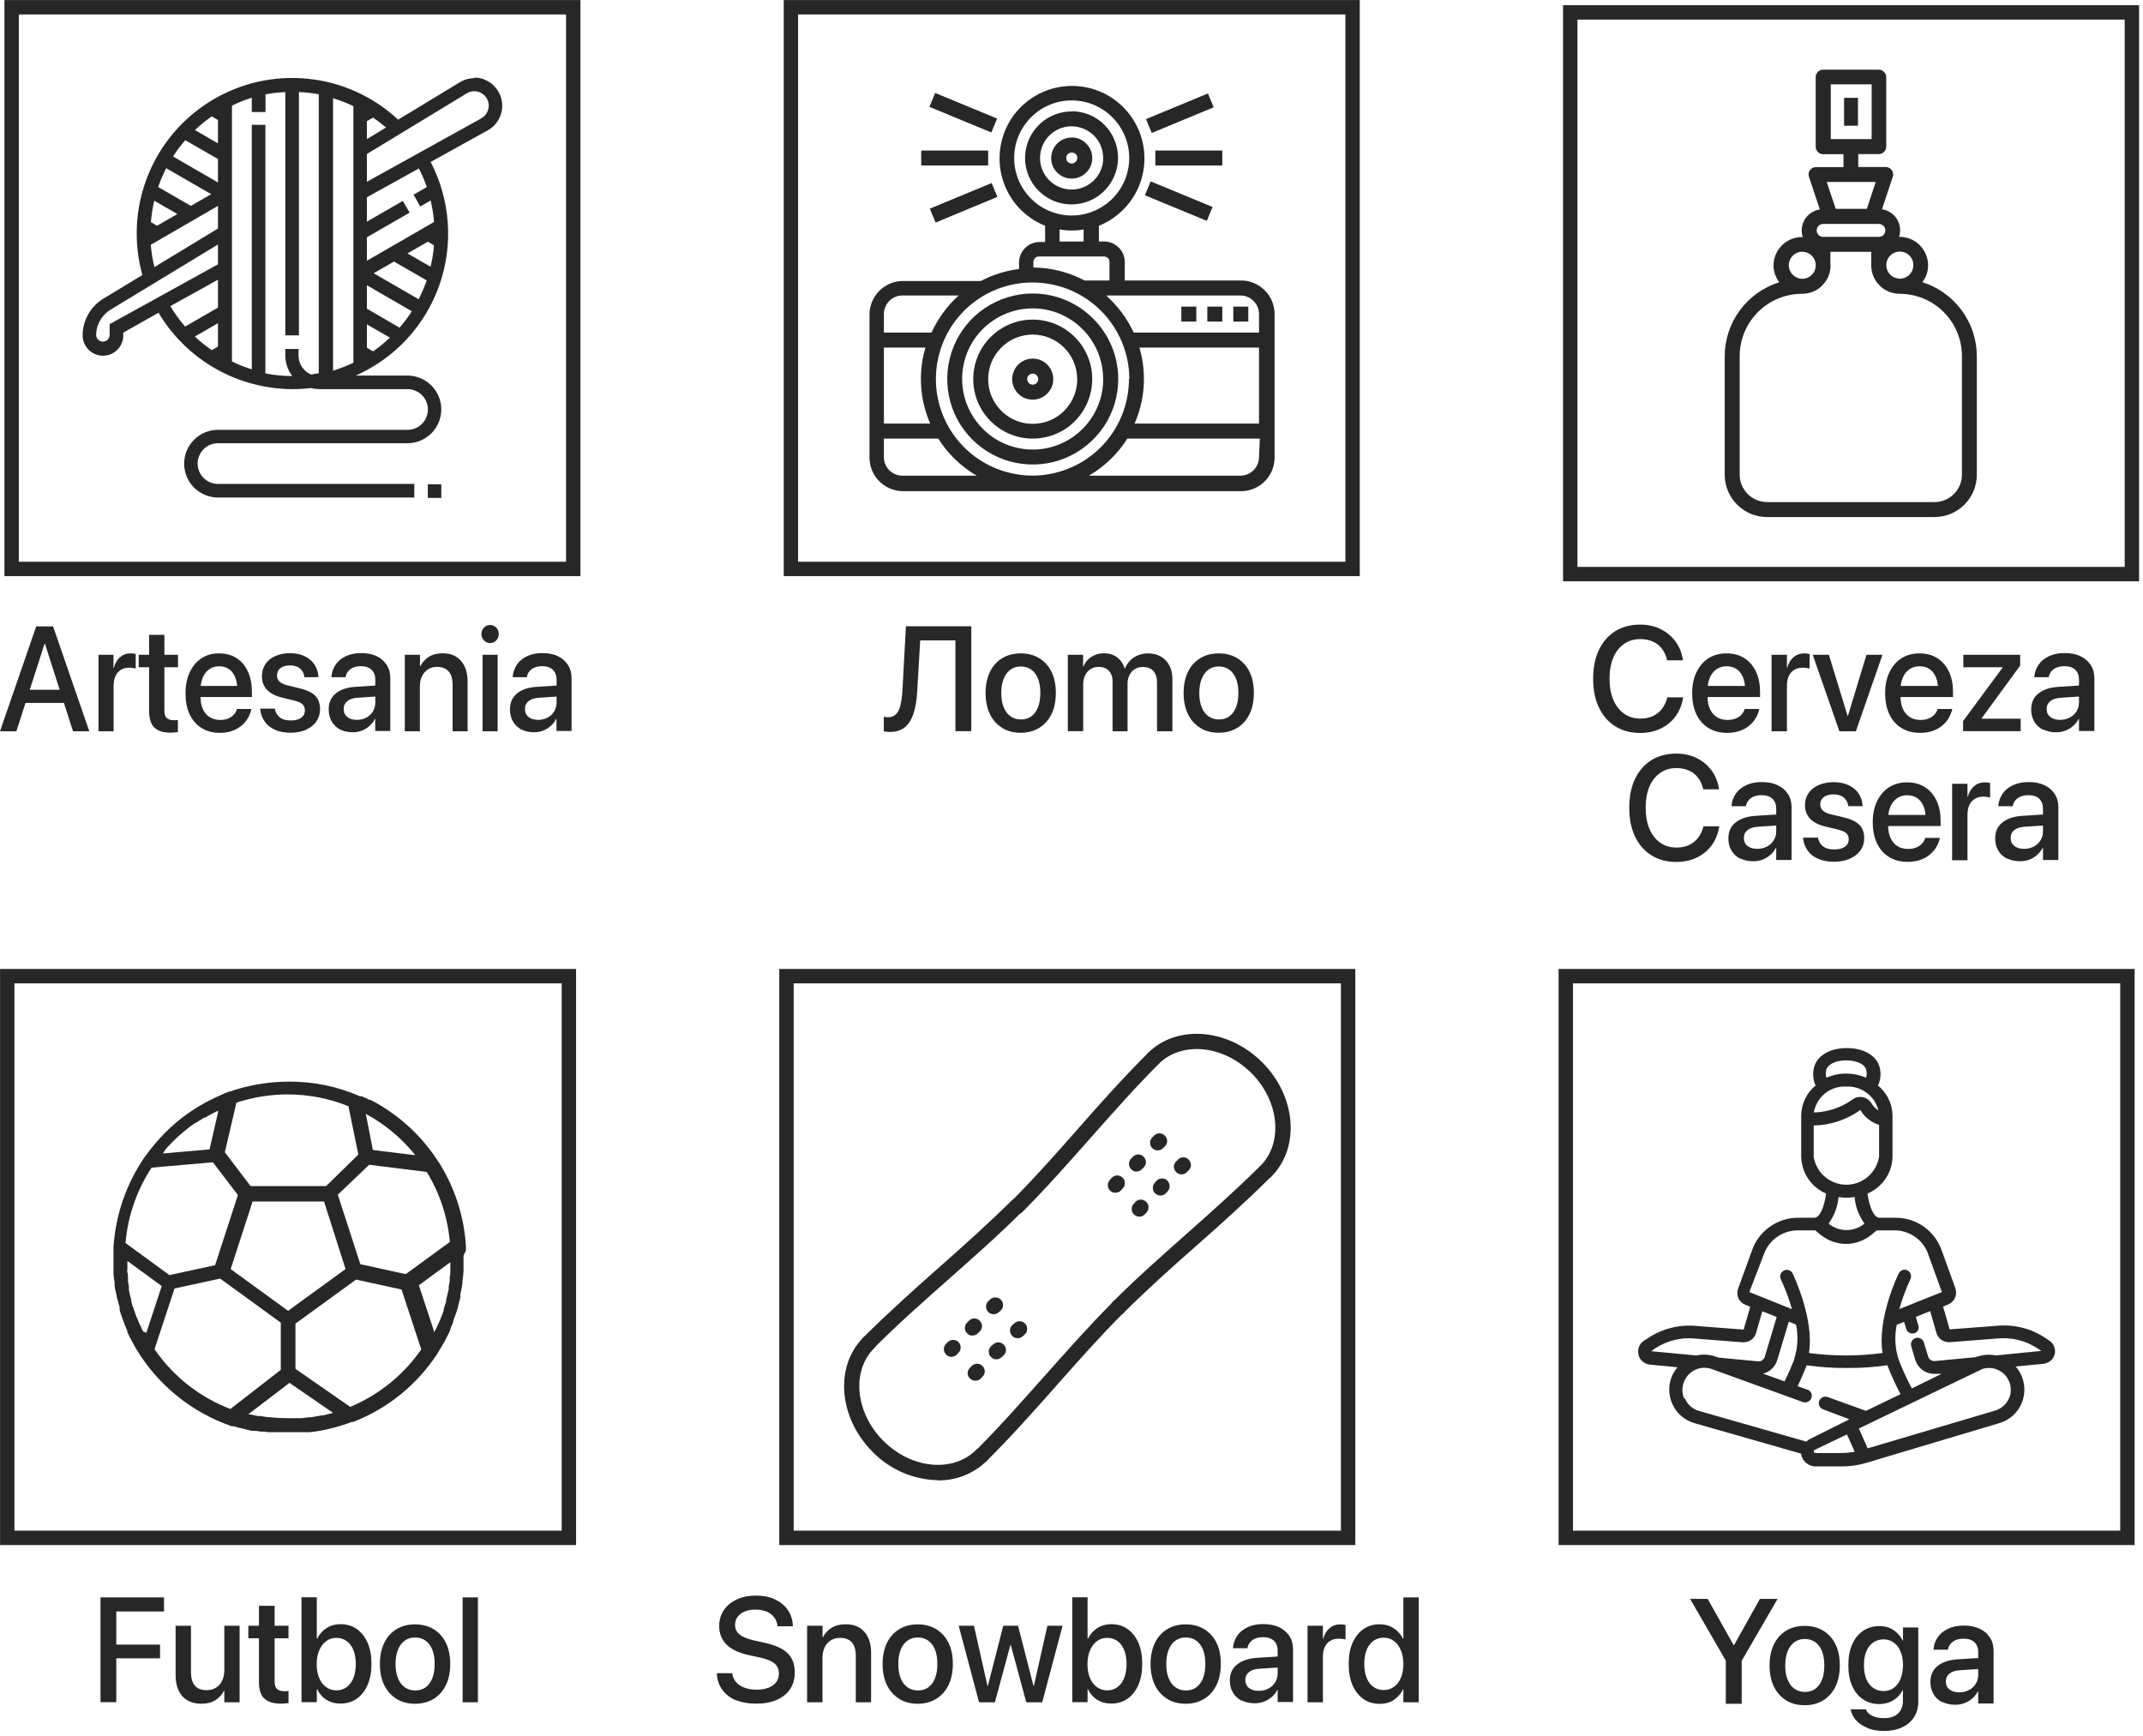 <svg width="216" height="175" viewBox="0 0 216 175" fill="none" xmlns="http://www.w3.org/2000/svg">
<g clip-path="url(#clip0_2_104)">
<path d="M104.09 29.58C102.39 29.58 100.72 30.09 99.3 31.03C97.88 31.98 96.78 33.32 96.13 34.9C95.48 36.48 95.31 38.21 95.64 39.88C95.97 41.55 96.79 43.09 98 44.29C99.21 45.5 100.74 46.32 102.41 46.65C104.08 46.98 105.82 46.81 107.39 46.16C108.96 45.51 110.31 44.4 111.26 42.99C112.21 41.57 112.71 39.91 112.71 38.2C112.71 35.91 111.8 33.72 110.18 32.11C108.57 30.49 106.37 29.58 104.09 29.58V29.58ZM111.2 38.2C111.2 39.61 110.78 40.98 110 42.15C109.22 43.32 108.11 44.23 106.81 44.77C105.51 45.31 104.08 45.45 102.7 45.17C101.32 44.9 100.05 44.22 99.06 43.22C98.07 42.23 97.39 40.96 97.11 39.58C96.84 38.2 96.98 36.77 97.51 35.47C98.05 34.17 98.96 33.06 100.13 32.28C101.3 31.5 102.67 31.08 104.08 31.08C105.97 31.08 107.77 31.83 109.11 33.17C110.44 34.5 111.19 36.31 111.19 38.19L111.2 38.2Z" fill="#272727"/>
<path d="M104.09 32.21C102.9 32.21 101.74 32.56 100.76 33.22C99.77 33.88 99 34.82 98.55 35.91C98.1 37.01 97.98 38.21 98.21 39.38C98.44 40.54 99.01 41.61 99.85 42.45C100.69 43.29 101.76 43.86 102.92 44.09C104.08 44.32 105.29 44.2 106.39 43.75C107.49 43.3 108.42 42.53 109.08 41.54C109.74 40.55 110.09 39.39 110.09 38.21C110.09 36.62 109.46 35.09 108.33 33.97C107.21 32.84 105.68 32.21 104.09 32.21V32.21ZM108.58 38.21C108.58 39.1 108.32 39.97 107.83 40.71C107.34 41.45 106.64 42.03 105.82 42.37C105 42.71 104.1 42.8 103.22 42.63C102.35 42.46 101.55 42.03 100.92 41.4C100.29 40.77 99.86 39.97 99.69 39.1C99.52 38.23 99.6 37.33 99.94 36.5C100.28 35.68 100.86 34.98 101.59 34.48C102.33 33.99 103.2 33.72 104.08 33.72C105.27 33.72 106.41 34.19 107.25 35.03C108.09 35.87 108.57 37 108.57 38.19L108.58 38.21Z" fill="#272727"/>
<path d="M104.09 36.14C103.68 36.14 103.28 36.26 102.94 36.49C102.6 36.72 102.33 37.04 102.18 37.42C102.02 37.8 101.98 38.22 102.06 38.62C102.14 39.02 102.34 39.39 102.63 39.68C102.92 39.97 103.29 40.17 103.69 40.24C104.09 40.32 104.51 40.28 104.89 40.12C105.27 39.96 105.59 39.7 105.82 39.35C106.05 39.01 106.17 38.61 106.16 38.2C106.16 37.65 105.94 37.13 105.55 36.74C105.16 36.35 104.64 36.14 104.09 36.14V36.14ZM104.65 38.2C104.65 38.31 104.62 38.42 104.56 38.51C104.5 38.6 104.41 38.68 104.31 38.72C104.21 38.76 104.1 38.78 103.99 38.76C103.88 38.74 103.78 38.69 103.7 38.61C103.62 38.53 103.57 38.43 103.54 38.32C103.52 38.21 103.53 38.1 103.57 38C103.61 37.9 103.68 37.81 103.78 37.75C103.87 37.69 103.98 37.65 104.09 37.65C104.24 37.65 104.38 37.71 104.48 37.81C104.58 37.91 104.65 38.05 104.65 38.2Z" fill="#272727"/>
<path d="M108.02 11.23C107.09 11.23 106.19 11.51 105.41 12.02C104.64 12.54 104.04 13.27 103.68 14.12C103.33 14.98 103.23 15.92 103.41 16.83C103.59 17.74 104.04 18.58 104.69 19.23C105.35 19.89 106.18 20.33 107.09 20.51C108 20.69 108.94 20.6 109.8 20.24C110.66 19.89 111.39 19.28 111.9 18.51C112.41 17.74 112.69 16.83 112.69 15.9C112.69 14.66 112.2 13.46 111.32 12.58C110.44 11.7 109.25 11.21 108 11.21L108.02 11.23ZM111.2 15.92C111.2 16.55 111.01 17.16 110.66 17.69C110.31 18.21 109.81 18.62 109.23 18.86C108.65 19.1 108.01 19.16 107.39 19.04C106.77 18.92 106.21 18.61 105.76 18.17C105.32 17.73 105.01 17.16 104.89 16.54C104.77 15.92 104.83 15.28 105.07 14.7C105.31 14.12 105.72 13.62 106.24 13.27C106.76 12.92 107.38 12.73 108.01 12.73C108.85 12.73 109.66 13.07 110.26 13.66C110.86 14.26 111.19 15.06 111.19 15.91L111.2 15.92Z" fill="#272727"/>
<path d="M108.02 13.86C107.61 13.86 107.21 13.98 106.87 14.21C106.53 14.44 106.26 14.76 106.11 15.14C105.95 15.52 105.91 15.94 105.99 16.34C106.07 16.74 106.27 17.11 106.56 17.4C106.85 17.69 107.22 17.89 107.62 17.96C108.02 18.04 108.44 18 108.82 17.84C109.2 17.68 109.52 17.41 109.75 17.07C109.98 16.73 110.1 16.33 110.09 15.92C110.09 15.65 110.04 15.38 109.93 15.13C109.83 14.88 109.67 14.65 109.48 14.46C109.29 14.27 109.06 14.12 108.81 14.01C108.56 13.91 108.29 13.85 108.02 13.86V13.86ZM108.58 15.92C108.58 16.03 108.55 16.14 108.49 16.23C108.43 16.32 108.34 16.39 108.24 16.44C108.14 16.48 108.02 16.49 107.92 16.47C107.81 16.45 107.71 16.4 107.63 16.32C107.55 16.24 107.5 16.14 107.48 16.03C107.46 15.92 107.47 15.81 107.51 15.71C107.55 15.61 107.62 15.52 107.72 15.46C107.81 15.4 107.92 15.37 108.03 15.37C108.18 15.37 108.32 15.43 108.43 15.53C108.54 15.63 108.59 15.78 108.59 15.93L108.58 15.92Z" fill="#272727"/>
<path d="M125.06 28.27H113.37V26.41C113.37 25.86 113.15 25.33 112.76 24.95C112.37 24.56 111.84 24.34 111.3 24.34H110.76V22.75C112.34 22.12 113.64 20.96 114.46 19.47C115.27 17.98 115.54 16.25 115.22 14.58C114.9 12.91 114 11.41 112.7 10.33C111.39 9.25 109.74 8.66 108.05 8.66C106.36 8.66 104.71 9.25 103.4 10.33C102.09 11.41 101.2 12.91 100.88 14.58C100.56 16.25 100.83 17.98 101.64 19.47C102.45 20.96 103.76 22.12 105.34 22.75V24.39H104.78C104.23 24.39 103.7 24.61 103.32 25C102.93 25.39 102.71 25.91 102.71 26.46V27.11C101.36 27.28 100.06 27.69 98.86 28.32H91.01C90.12 28.32 89.26 28.68 88.63 29.31C88 29.94 87.64 30.8 87.64 31.7V46.12C87.64 47.01 87.99 47.87 88.63 48.51C89.26 49.14 90.12 49.5 91.01 49.5H125.09C125.99 49.5 126.85 49.14 127.48 48.51C128.11 47.88 128.47 47.02 128.47 46.12V31.65C128.47 31.21 128.38 30.76 128.21 30.35C128.04 29.94 127.79 29.57 127.47 29.25C127.15 28.94 126.78 28.69 126.37 28.52C125.96 28.35 125.52 28.26 125.07 28.27H125.06ZM102.22 15.92C102.22 14.77 102.56 13.65 103.2 12.7C103.84 11.75 104.74 11 105.8 10.56C106.86 10.12 108.03 10.01 109.15 10.23C110.27 10.45 111.31 11.01 112.12 11.82C112.93 12.63 113.48 13.66 113.71 14.79C113.93 15.92 113.82 17.08 113.38 18.14C112.94 19.2 112.2 20.11 111.24 20.74C110.29 21.38 109.17 21.72 108.02 21.72C106.48 21.72 105.01 21.11 103.92 20.02C102.83 18.93 102.22 17.46 102.22 15.92V15.92ZM109.22 23.12V24.34H106.8V23.12C107.6 23.27 108.43 23.27 109.23 23.12H109.22ZM93.76 42.69H89.09V35.03H93.28C92.97 36.06 92.82 37.13 92.82 38.2C92.82 39.75 93.14 41.27 93.76 42.69V42.69ZM93.86 33.52H89.09V31.65C89.09 31.16 89.29 30.68 89.63 30.33C89.98 29.98 90.45 29.78 90.95 29.78H96.63C95.47 30.82 94.54 32.1 93.89 33.52H93.86ZM89.09 44.2H94.57C95.54 45.74 96.87 47.02 98.44 47.94H90.95C90.46 47.94 89.98 47.74 89.63 47.39C89.28 47.04 89.09 46.57 89.09 46.07V44.2ZM111.83 28.27H109.32C107.73 27.43 105.96 26.98 104.16 26.96V26.41C104.16 26.26 104.22 26.12 104.32 26.01C104.43 25.9 104.57 25.85 104.72 25.85H111.27C111.42 25.85 111.56 25.91 111.67 26.01C111.78 26.11 111.83 26.26 111.83 26.41V28.27ZM126.9 33.52H114.27C113.61 32.1 112.66 30.82 111.49 29.78H125.03C125.53 29.78 126 29.98 126.35 30.33C126.7 30.68 126.9 31.16 126.9 31.65V33.52ZM126.9 35.03V42.69H114.36C114.98 41.27 115.3 39.75 115.3 38.2C115.3 37.13 115.15 36.06 114.84 35.03H126.9ZM113.79 38.2C113.79 40.12 113.22 42.01 112.15 43.61C111.08 45.21 109.56 46.46 107.78 47.19C106 47.93 104.05 48.12 102.16 47.74C100.27 47.36 98.54 46.44 97.18 45.08C95.82 43.72 94.89 41.99 94.52 40.1C94.14 38.21 94.34 36.26 95.07 34.48C95.81 32.7 97.05 31.18 98.65 30.11C100.25 29.04 102.13 28.47 104.06 28.47C105.34 28.47 106.61 28.72 107.79 29.2C108.97 29.69 110.05 30.4 110.96 31.31C111.87 32.21 112.58 33.29 113.08 34.47C113.57 35.65 113.83 36.92 113.83 38.2H113.8H113.79ZM126.9 46.07C126.9 46.57 126.7 47.04 126.35 47.39C126 47.74 125.52 47.94 125.03 47.94H109.76C111.33 47.02 112.66 45.74 113.63 44.2H126.98L126.9 46.07Z" fill="#272727"/>
<path d="M125.82 30.9H124.31V32.41H125.82V30.9Z" fill="#272727"/>
<path d="M120.58 30.9H119.07V32.41H120.58V30.9Z" fill="#272727"/>
<path d="M123.2 30.9H121.69V32.41H123.2V30.9Z" fill="#272727"/>
<path d="M123.2 15.17H116.45V16.68H123.2V15.17Z" fill="#272727"/>
<path d="M122.24 10.85L122.33 10.81L121.75 9.42L115.61 11.96L115.51 12L116.09 13.4L122.24 10.85Z" fill="#272727"/>
<path d="M94.26 9.37L93.68 10.77L99.92 13.35L100.5 11.95L94.26 9.37Z" fill="#272727"/>
<path d="M99.6 15.17H92.85V16.68H99.6V15.17Z" fill="#272727"/>
<path d="M93.81 20.99L93.72 21.03L94.3 22.43L100.44 19.88L100.53 19.84L99.95 18.45L93.81 20.99Z" fill="#272727"/>
<path d="M115.98 18.28L115.4 19.68L121.64 22.26L122.22 20.86L115.98 18.28Z" fill="#272727"/>
<path d="M57.34 98.38H0.73V154.99H57.34V98.38Z" stroke="#272727" stroke-width="1.45" stroke-miterlimit="10" stroke-linecap="round"/>
<path d="M135.88 98.38H79.27V154.99H135.88V98.38Z" stroke="#272727" stroke-width="1.45" stroke-miterlimit="10" stroke-linecap="round"/>
<path d="M214.43 98.38H157.82V154.99H214.43V98.38Z" stroke="#272727" stroke-width="1.45" stroke-miterlimit="10" stroke-linecap="round"/>
<path d="M136.33 0.73H79.72V57.34H136.33V0.73Z" stroke="#272727" stroke-width="1.45" stroke-miterlimit="10" stroke-linecap="round"/>
<path d="M214.88 1.25H158.27V57.86H214.88V1.25Z" stroke="#272727" stroke-width="1.45" stroke-miterlimit="10" stroke-linecap="round"/>
<path d="M57.78 0.73H1.17V57.34H57.78V0.73Z" stroke="#272727" stroke-width="1.45" stroke-miterlimit="10" stroke-linecap="round"/>
<path d="M47.81 7.88C47.29 7.88 46.79 8.02 46.35 8.29L40.13 12.06C37.63 9.73 34.44 8.28 31.04 7.94C27.64 7.59 24.23 8.36 21.31 10.14C18.39 11.91 16.13 14.59 14.88 17.76C13.62 20.93 13.44 24.43 14.35 27.72L10.4 30.11C9.77 30.5 9.25 31.04 8.88 31.69C8.52 32.34 8.33 33.06 8.33 33.8C8.33 34.34 8.55 34.86 8.93 35.25C9.31 35.63 9.83 35.85 10.38 35.85C10.93 35.85 11.44 35.63 11.83 35.25C12.21 34.87 12.43 34.35 12.43 33.8V33.52L15.98 31.52C17.37 33.86 19.35 35.8 21.72 37.15C24.09 38.5 26.77 39.21 29.49 39.22C30.12 39.22 30.75 39.18 31.37 39.11C31.65 39.18 31.93 39.21 32.21 39.22H41.08C41.62 39.22 42.15 39.44 42.53 39.82C42.91 40.2 43.13 40.73 43.13 41.27C43.13 41.81 42.91 42.34 42.53 42.72C42.15 43.1 41.62 43.32 41.08 43.32H21.97C21.07 43.32 20.2 43.68 19.56 44.32C18.92 44.96 18.56 45.83 18.56 46.73C18.56 47.63 18.92 48.5 19.56 49.14C20.2 49.78 21.07 50.14 21.97 50.14H41.76V48.77H21.97C21.43 48.77 20.91 48.55 20.52 48.17C20.14 47.79 19.92 47.27 19.92 46.72C19.92 46.17 20.14 45.66 20.52 45.27C20.9 44.89 21.42 44.67 21.97 44.67H41.07C41.52 44.67 41.96 44.58 42.37 44.41C42.78 44.24 43.16 43.99 43.48 43.67C43.8 43.35 44.05 42.98 44.22 42.56C44.39 42.15 44.48 41.7 44.48 41.26C44.48 40.82 44.39 40.37 44.22 39.96C44.05 39.55 43.8 39.17 43.48 38.85C43.16 38.53 42.79 38.28 42.37 38.11C41.96 37.94 41.51 37.85 41.07 37.85H35.86C37.81 36.98 39.57 35.73 41.02 34.16C42.47 32.59 43.58 30.74 44.29 28.72C45 26.7 45.28 24.56 45.13 22.43C44.98 20.3 44.39 18.22 43.41 16.32L49.17 13.13C49.72 12.83 50.14 12.35 50.39 11.77C50.64 11.2 50.69 10.56 50.53 9.95C50.37 9.35 50.02 8.81 49.53 8.42C49.04 8.04 48.43 7.82 47.81 7.82V7.86V7.88ZM43.12 24.36L43.74 24.72C43.69 25.45 43.57 26.17 43.4 26.88L41.07 25.54L43.12 24.36ZM39.71 26.36L43.01 28.26C42.78 28.91 42.51 29.55 42.2 30.16L37.66 27.54L39.71 26.36ZM33.57 37.36V9.9C34.27 10.11 34.96 10.38 35.62 10.7V36.56C34.96 36.87 34.27 37.14 33.57 37.36ZM36.98 35.05V32.69L39.3 34.03C38.77 34.53 38.21 34.99 37.61 35.41L36.98 35.05ZM36.98 31.11V28.75L41.51 31.37C41.14 31.95 40.73 32.5 40.27 33.02L36.98 31.11ZM36.98 12.21L37.6 11.85C38.06 12.16 38.49 12.49 38.91 12.85L36.98 14.02V12.21ZM15.83 22.75L15.21 22.39C15.27 21.66 15.38 20.94 15.55 20.23L17.88 21.57L15.83 22.75ZM19.24 20.75L15.94 18.85C16.17 18.2 16.44 17.56 16.75 16.95L21.29 19.57L19.24 20.75ZM21.97 12.09V14.45L19.65 13.11C20.18 12.61 20.74 12.15 21.34 11.73L21.97 12.09ZM21.97 16.03V18.39L17.44 15.77C17.81 15.19 18.22 14.64 18.68 14.13L21.97 16.03ZM21.97 34.93L21.35 35.29C20.75 34.88 20.17 34.42 19.64 33.92L21.97 32.57V34.93ZM15.2 24.67L21.97 20.75V23.03L15.56 26.92C15.38 26.18 15.26 25.43 15.2 24.67ZM11.05 32.67V33.75C11.05 33.93 10.98 34.1 10.85 34.23C10.72 34.36 10.55 34.43 10.37 34.43C10.19 34.43 10.02 34.36 9.89 34.23C9.76 34.1 9.69 33.93 9.69 33.75C9.69 33.24 9.83 32.75 10.08 32.31C10.33 31.87 10.68 31.5 11.11 31.23L21.97 24.64V26.64L11.05 32.67ZM21.97 28.19V31L18.66 32.91C18.1 32.27 17.6 31.58 17.17 30.85L21.97 28.19ZM26.75 37.58V12.58H25.38V37.22C24.69 37.01 24.03 36.75 23.38 36.43V10.65C24.02 10.33 24.69 10.06 25.38 9.85V11.29H26.76V9.51C27.42 9.38 28.09 9.31 28.76 9.28V33.8H30.13V9.28C30.8 9.3 31.47 9.38 32.13 9.5V37.63C31.88 37.63 31.63 37.71 31.37 37.75C30.99 37.6 30.67 37.33 30.44 36.99C30.21 36.65 30.09 36.25 30.09 35.85V35.17H28.76V35.85C28.76 36.59 29.01 37.31 29.46 37.9C28.54 37.9 27.63 37.81 26.73 37.63L26.75 37.58ZM43.02 18.85L41.68 19.62L42.36 20.81L43.41 20.2C43.57 20.91 43.69 21.64 43.75 22.37L36.98 26.28V23.91L41.29 21.43L40.6 20.25L36.98 22.34V19.88L42.22 16.98C42.53 17.58 42.8 18.21 43.02 18.85ZM48.51 11.93L36.98 18.32V15.52L47.06 9.4C47.29 9.26 47.55 9.19 47.81 9.19C48.13 9.19 48.45 9.3 48.7 9.5C48.96 9.7 49.14 9.98 49.22 10.29C49.3 10.6 49.27 10.94 49.14 11.23C49.01 11.53 48.79 11.77 48.5 11.93H48.51Z" fill="#272727"/>
<path d="M43.12 48.81H44.48V50.18H43.12V48.81Z" fill="#272727"/>
<path d="M127.57 118.82C127.47 118.82 127.37 118.8 127.28 118.76C127.19 118.72 127.1 118.66 127.03 118.59C126.96 118.52 126.9 118.43 126.86 118.34C126.82 118.25 126.8 118.15 126.8 118.05C126.8 117.95 126.82 117.85 126.86 117.76C126.9 117.67 126.96 117.58 127.03 117.51C129.36 115.18 128.96 110.98 126.13 108.15C123.3 105.32 119.13 104.91 116.77 107.23C116.7 107.3 116.61 107.36 116.52 107.4C116.43 107.44 116.33 107.46 116.23 107.46C116.13 107.46 116.03 107.44 115.94 107.4C115.85 107.36 115.76 107.3 115.69 107.23C115.62 107.16 115.56 107.07 115.52 106.98C115.48 106.89 115.46 106.79 115.46 106.69C115.46 106.59 115.48 106.49 115.52 106.39C115.56 106.3 115.62 106.21 115.69 106.14C118.62 103.21 123.79 103.63 127.23 107.07C130.67 110.51 131.06 115.67 128.13 118.6C127.98 118.75 127.79 118.83 127.58 118.83L127.57 118.82Z" fill="#272727"/>
<path d="M102.49 122.36C102.34 122.36 102.19 122.32 102.06 122.23C101.93 122.15 101.83 122.03 101.78 121.89C101.73 121.75 101.71 121.6 101.73 121.45C101.76 121.3 101.83 121.16 101.94 121.06C104.25 118.75 106.52 116.19 108.7 113.71C110.88 111.23 113.26 108.56 115.7 106.14C115.85 106 116.04 105.91 116.25 105.91C116.46 105.91 116.65 105.99 116.79 106.14C116.93 106.29 117.02 106.48 117.02 106.69C117.02 106.9 116.94 107.09 116.79 107.23C114.4 109.61 112.1 112.23 109.88 114.73C107.66 117.23 105.39 119.81 103.05 122.15C102.98 122.22 102.89 122.28 102.8 122.32C102.71 122.36 102.61 122.38 102.51 122.38H102.49V122.36Z" fill="#272727"/>
<path d="M112.68 132.56C112.53 132.56 112.38 132.51 112.26 132.42C112.14 132.33 112.04 132.21 111.98 132.07C111.92 131.93 111.91 131.78 111.93 131.63C111.96 131.48 112.03 131.34 112.13 131.24C114.46 128.9 117.04 126.62 119.52 124.42C122 122.22 124.63 119.89 127.02 117.51C127.17 117.39 127.35 117.32 127.55 117.33C127.74 117.33 127.93 117.42 128.06 117.55C128.2 117.69 128.28 117.87 128.29 118.06C128.3 118.25 128.24 118.44 128.11 118.59C125.69 121.01 123.11 123.33 120.54 125.59C117.97 127.85 115.54 130.04 113.22 132.35C113.07 132.49 112.88 132.58 112.67 132.58V132.56H112.68Z" fill="#272727"/>
<path d="M94.54 149.18C92.05 149.13 89.68 148.1 87.95 146.32C84.52 142.88 84.1 137.71 87.03 134.78C87.17 134.63 87.37 134.55 87.57 134.55C87.77 134.55 87.97 134.63 88.12 134.78C88.26 134.93 88.35 135.12 88.35 135.32C88.35 135.52 88.27 135.72 88.12 135.86C85.79 138.19 86.21 142.39 89.04 145.22C91.87 148.05 96.04 148.45 98.4 146.12C98.54 145.97 98.74 145.89 98.95 145.89C99.16 145.89 99.35 145.97 99.49 146.12C99.63 146.26 99.72 146.46 99.72 146.66C99.72 146.86 99.64 147.06 99.49 147.2C98.84 147.85 98.07 148.35 97.22 148.7C96.37 149.04 95.46 149.21 94.54 149.2V149.16V149.18Z" fill="#272727"/>
<path d="M87.57 136.1C87.42 136.1 87.27 136.05 87.15 135.96C87.03 135.87 86.93 135.75 86.87 135.61C86.81 135.47 86.8 135.32 86.83 135.17C86.86 135.02 86.93 134.89 87.03 134.78C89.45 132.37 92.03 130.05 94.6 127.78C97.17 125.51 99.6 123.33 101.94 121.02C102.08 120.88 102.28 120.79 102.48 120.79C102.68 120.79 102.88 120.87 103.02 121.02C103.16 121.17 103.25 121.36 103.25 121.57C103.25 121.78 103.17 121.97 103.02 122.11C100.68 124.45 98.1 126.73 95.61 128.93C93.12 131.13 90.49 133.46 88.11 135.84C87.96 135.99 87.77 136.07 87.56 136.07V136.1H87.57Z" fill="#272727"/>
<path d="M98.95 147.45C98.74 147.45 98.55 147.37 98.4 147.22C98.33 147.15 98.27 147.06 98.23 146.97C98.19 146.88 98.17 146.78 98.17 146.68C98.17 146.58 98.19 146.48 98.23 146.39C98.27 146.3 98.33 146.21 98.4 146.14C100.79 143.76 103.09 141.14 105.31 138.65C107.53 136.16 109.8 133.59 112.14 131.25C112.21 131.17 112.29 131.1 112.39 131.06C112.49 131.01 112.59 130.99 112.7 130.98C112.81 130.98 112.91 130.99 113.01 131.03C113.11 131.07 113.2 131.13 113.27 131.2C113.34 131.28 113.4 131.37 113.44 131.47C113.48 131.57 113.5 131.68 113.49 131.78C113.49 131.89 113.46 131.99 113.41 132.09C113.36 132.19 113.3 132.27 113.21 132.34C110.91 134.65 108.64 137.2 106.46 139.67C104.28 142.14 101.9 144.81 99.46 147.23C99.32 147.37 99.12 147.46 98.92 147.46H98.94L98.95 147.45Z" fill="#272727"/>
<path d="M114.55 118.08C114.4 118.08 114.25 118.03 114.13 117.94C114.01 117.85 113.91 117.73 113.85 117.59C113.79 117.45 113.78 117.3 113.81 117.15C113.84 117 113.91 116.87 114.01 116.76L114.19 116.58C114.33 116.43 114.53 116.35 114.73 116.35C114.93 116.35 115.13 116.43 115.27 116.58C115.41 116.72 115.5 116.92 115.5 117.12C115.5 117.32 115.42 117.52 115.27 117.66L115.09 117.84C114.94 117.99 114.75 118.07 114.54 118.07L114.55 118.08Z" fill="#272727"/>
<path d="M116.97 120.49C116.79 120.49 116.61 120.42 116.47 120.3C116.39 120.24 116.33 120.16 116.28 120.07C116.23 119.98 116.21 119.88 116.2 119.78C116.2 119.68 116.2 119.58 116.23 119.48C116.26 119.38 116.31 119.29 116.38 119.22L116.54 119.04C116.6 118.96 116.68 118.9 116.77 118.85C116.86 118.8 116.96 118.78 117.06 118.77C117.16 118.77 117.26 118.77 117.36 118.8C117.46 118.83 117.54 118.88 117.62 118.95C117.77 119.08 117.87 119.27 117.89 119.48C117.91 119.68 117.84 119.89 117.71 120.04L117.55 120.22C117.48 120.3 117.39 120.37 117.29 120.42C117.19 120.47 117.08 120.49 116.97 120.49V120.49Z" fill="#272727"/>
<path d="M116.69 115.94C116.54 115.94 116.39 115.89 116.26 115.81C116.13 115.73 116.04 115.61 115.98 115.47C115.92 115.33 115.91 115.18 115.93 115.03C115.96 114.88 116.03 114.74 116.14 114.63L116.32 114.45C116.39 114.38 116.48 114.32 116.57 114.28C116.66 114.24 116.76 114.22 116.86 114.22C116.96 114.22 117.06 114.24 117.16 114.28C117.25 114.32 117.34 114.38 117.41 114.45C117.48 114.52 117.54 114.61 117.58 114.7C117.62 114.79 117.64 114.89 117.64 115C117.64 115.11 117.62 115.2 117.58 115.29C117.54 115.38 117.48 115.47 117.41 115.54L117.23 115.72C117.16 115.79 117.07 115.85 116.98 115.88C116.89 115.92 116.79 115.94 116.69 115.94V115.94Z" fill="#272727"/>
<path d="M119.1 118.36C118.89 118.36 118.7 118.28 118.55 118.13C118.48 118.06 118.42 117.97 118.38 117.88C118.34 117.79 118.32 117.69 118.32 117.59C118.32 117.49 118.34 117.39 118.38 117.3C118.42 117.21 118.47 117.12 118.55 117.05L118.73 116.87C118.87 116.72 119.07 116.64 119.27 116.64C119.47 116.64 119.67 116.72 119.81 116.87C119.95 117.01 120.04 117.21 120.04 117.41C120.04 117.61 119.96 117.81 119.81 117.95L119.63 118.13C119.56 118.2 119.48 118.26 119.38 118.3C119.29 118.34 119.19 118.36 119.09 118.36H119.1Z" fill="#272727"/>
<path d="M112.42 120.21C112.27 120.21 112.13 120.17 112.01 120.09C111.89 120.01 111.79 119.9 111.73 119.76C111.67 119.63 111.65 119.48 111.67 119.33C111.69 119.19 111.75 119.05 111.85 118.94L112 118.76C112.06 118.68 112.14 118.61 112.24 118.56C112.33 118.51 112.43 118.48 112.53 118.47C112.63 118.46 112.74 118.47 112.84 118.5C112.94 118.53 113.03 118.58 113.11 118.65C113.19 118.72 113.25 118.8 113.3 118.89C113.35 118.98 113.37 119.08 113.38 119.19C113.38 119.29 113.38 119.4 113.34 119.49C113.3 119.59 113.25 119.68 113.18 119.75L113.03 119.93C112.96 120.02 112.87 120.08 112.77 120.13C112.67 120.18 112.56 120.2 112.44 120.2L112.42 120.21Z" fill="#272727"/>
<path d="M114.84 122.62C114.66 122.62 114.48 122.55 114.34 122.43C114.26 122.37 114.2 122.29 114.15 122.2C114.1 122.11 114.08 122.01 114.07 121.91C114.07 121.81 114.07 121.71 114.1 121.61C114.13 121.51 114.18 121.43 114.25 121.35L114.41 121.17C114.47 121.09 114.55 121.03 114.64 120.98C114.73 120.93 114.83 120.91 114.93 120.9C115.03 120.9 115.13 120.9 115.23 120.94C115.33 120.97 115.41 121.02 115.49 121.09C115.57 121.15 115.63 121.23 115.68 121.32C115.73 121.41 115.75 121.51 115.76 121.61C115.76 121.71 115.76 121.81 115.73 121.91C115.7 122.01 115.65 122.1 115.58 122.17L115.42 122.35C115.35 122.43 115.26 122.5 115.16 122.55C115.06 122.6 114.95 122.62 114.84 122.62V122.62Z" fill="#272727"/>
<path d="M98.02 134.61C97.92 134.61 97.82 134.59 97.73 134.55C97.64 134.51 97.55 134.45 97.48 134.38C97.41 134.31 97.35 134.22 97.31 134.13C97.27 134.04 97.25 133.94 97.25 133.84C97.25 133.74 97.27 133.64 97.31 133.54C97.35 133.45 97.41 133.36 97.48 133.29L97.66 133.11C97.8 132.96 98 132.88 98.21 132.88C98.42 132.88 98.61 132.96 98.75 133.11C98.89 133.26 98.98 133.45 98.98 133.65C98.98 133.85 98.9 134.05 98.75 134.19L98.57 134.37C98.42 134.52 98.23 134.6 98.02 134.6V134.61Z" fill="#272727"/>
<path d="M100.44 137C100.33 137 100.22 136.98 100.11 136.93C100.01 136.88 99.92 136.81 99.85 136.73C99.78 136.65 99.73 136.56 99.7 136.47C99.67 136.37 99.66 136.27 99.66 136.17C99.66 136.07 99.69 135.97 99.74 135.88C99.79 135.79 99.85 135.71 99.93 135.64L100.11 135.49C100.19 135.42 100.28 135.37 100.37 135.33C100.47 135.3 100.57 135.28 100.67 135.29C100.77 135.29 100.87 135.32 100.97 135.37C101.06 135.42 101.15 135.48 101.21 135.56C101.28 135.64 101.33 135.73 101.36 135.83C101.39 135.93 101.4 136.03 101.39 136.13C101.39 136.23 101.35 136.33 101.3 136.42C101.25 136.51 101.18 136.59 101.1 136.66L100.92 136.81C100.78 136.93 100.6 137 100.42 137H100.43H100.44Z" fill="#272727"/>
<path d="M100.15 132.45C99.99 132.45 99.84 132.4 99.71 132.31C99.58 132.22 99.48 132.09 99.43 131.95C99.38 131.8 99.37 131.64 99.41 131.49C99.45 131.34 99.53 131.2 99.65 131.1L99.83 130.94C99.99 130.81 100.19 130.74 100.39 130.76C100.59 130.78 100.78 130.87 100.92 131.03C100.99 131.11 101.04 131.2 101.07 131.29C101.1 131.38 101.11 131.49 101.1 131.59C101.1 131.69 101.06 131.79 101.02 131.88C100.97 131.97 100.91 132.05 100.83 132.11L100.65 132.27C100.51 132.39 100.33 132.45 100.15 132.45V132.45Z" fill="#272727"/>
<path d="M102.57 134.87C102.46 134.87 102.35 134.85 102.25 134.8C102.15 134.75 102.06 134.69 101.99 134.6C101.92 134.52 101.87 134.43 101.84 134.34C101.81 134.24 101.8 134.14 101.8 134.04C101.8 133.94 101.84 133.84 101.88 133.75C101.92 133.66 101.99 133.58 102.07 133.51L102.25 133.36C102.33 133.29 102.42 133.24 102.51 133.2C102.61 133.17 102.71 133.15 102.81 133.16C102.91 133.16 103.01 133.19 103.11 133.24C103.2 133.29 103.29 133.35 103.35 133.43C103.42 133.51 103.47 133.6 103.5 133.7C103.53 133.8 103.54 133.9 103.53 134.01C103.52 134.11 103.49 134.21 103.44 134.3C103.39 134.39 103.32 134.47 103.24 134.54L103.06 134.69C102.92 134.81 102.74 134.88 102.56 134.88H102.57V134.87Z" fill="#272727"/>
<path d="M95.89 136.75C95.74 136.75 95.59 136.7 95.47 136.61C95.35 136.52 95.25 136.4 95.19 136.26C95.13 136.12 95.12 135.97 95.15 135.82C95.18 135.67 95.25 135.53 95.35 135.43L95.53 135.26C95.67 135.12 95.87 135.04 96.07 135.04C96.27 135.04 96.47 135.12 96.61 135.26C96.75 135.4 96.83 135.6 96.83 135.8C96.83 136 96.75 136.2 96.61 136.34L96.44 136.52C96.29 136.66 96.1 136.75 95.89 136.75V136.75Z" fill="#272727"/>
<path d="M98.3 139.15C98.2 139.15 98.1 139.13 98.01 139.09C97.92 139.05 97.83 139 97.76 138.93C97.69 138.86 97.63 138.77 97.59 138.68C97.55 138.59 97.53 138.49 97.53 138.39C97.53 138.29 97.55 138.19 97.59 138.1C97.63 138.01 97.69 137.92 97.76 137.85L97.94 137.67C98.01 137.6 98.1 137.54 98.19 137.5C98.28 137.46 98.38 137.44 98.49 137.44C98.6 137.44 98.69 137.46 98.78 137.5C98.87 137.54 98.96 137.6 99.03 137.67C99.1 137.74 99.16 137.83 99.2 137.92C99.24 138.01 99.26 138.11 99.26 138.21C99.26 138.31 99.24 138.41 99.2 138.5C99.16 138.59 99.1 138.68 99.03 138.75L98.85 138.93C98.78 139 98.69 139.06 98.6 139.1C98.51 139.14 98.4 139.16 98.3 139.15Z" fill="#272727"/>
<path d="M207.1 136.51C207.16 136.25 207.14 135.97 207.05 135.72C206.95 135.46 206.77 135.25 206.54 135.1L206.17 134.85C204.72 133.88 202.98 133.45 201.24 133.62L196.51 133.98L195.85 131.68L196.33 131.48C196.65 131.36 196.91 131.11 197.05 130.8C197.19 130.49 197.2 130.13 197.08 129.81L195.68 125.94C195.33 125 194.71 124.19 193.89 123.61C193.07 123.04 192.09 122.73 191.09 122.73H189.43C188.91 122.73 188.43 121.73 188.23 120.29C188.96 119.98 189.59 119.47 190.04 118.81C190.49 118.15 190.74 117.38 190.75 116.59V112.39C190.74 111.81 190.6 111.25 190.34 110.73C190.09 110.21 189.72 109.76 189.28 109.39C189.33 109.31 189.37 109.23 189.4 109.14C189.59 108.57 189.59 107.95 189.4 107.38C188.99 106.29 187.77 105.63 186.15 105.63C184.53 105.63 183.31 106.29 182.9 107.38C182.71 107.95 182.71 108.58 182.9 109.15C182.9 109.23 182.98 109.31 183.01 109.39C182.57 109.75 182.2 110.21 181.95 110.73C181.7 111.25 181.56 111.81 181.55 112.39V116.59C181.57 117.38 181.81 118.15 182.26 118.81C182.71 119.47 183.33 119.98 184.06 120.29C183.85 121.78 183.39 122.73 182.86 122.73H181.21C180.21 122.73 179.23 123.04 178.41 123.62C177.59 124.19 176.96 125 176.62 125.94L175.21 129.82C175.08 130.14 175.08 130.5 175.21 130.82C175.35 131.13 175.6 131.37 175.92 131.5L176.41 131.7L175.75 134L171.03 133.64C169.29 133.46 167.54 133.9 166.09 134.87L165.7 135.12C165.55 135.22 165.42 135.35 165.32 135.5C165.22 135.65 165.16 135.82 165.13 136C165.1 136.18 165.11 136.36 165.15 136.54C165.19 136.72 165.27 136.88 165.38 137.02C165.49 137.16 165.63 137.28 165.79 137.37C165.95 137.46 166.12 137.51 166.3 137.53L169.09 137.8C168.9 138.01 168.74 138.25 168.61 138.5C168.38 138.96 168.26 139.46 168.25 139.98C168.24 140.49 168.34 141 168.55 141.47C168.76 141.94 169.06 142.36 169.45 142.7C169.84 143.04 170.29 143.29 170.79 143.43L181.53 146.5C181.58 146.86 181.75 147.18 182.02 147.42C182.3 147.66 182.65 147.8 183.02 147.79H185.65C186.48 147.79 187.31 147.67 188.11 147.43L201.51 143.43C202.01 143.29 202.47 143.03 202.86 142.69C203.25 142.34 203.56 141.92 203.76 141.44C203.97 140.96 204.06 140.44 204.04 139.92C204.02 139.4 203.89 138.89 203.65 138.43C203.52 138.17 203.36 137.93 203.16 137.72L205.96 137.45C206.23 137.42 206.49 137.31 206.7 137.13C206.9 136.95 207.05 136.71 207.11 136.45V136.51H207.1ZM186.09 109.51C186.83 109.47 187.55 109.69 188.14 110.13C188.74 110.57 189.16 111.2 189.33 111.92C189.03 111.71 188.78 111.45 188.59 111.14C188.49 110.99 188.36 110.86 188.21 110.76C188.06 110.66 187.89 110.6 187.71 110.57C187.53 110.54 187.36 110.55 187.18 110.59C187.01 110.63 186.85 110.71 186.71 110.82C185.57 111.63 184.22 112.08 182.82 112.12C182.95 111.36 183.36 110.67 183.96 110.19C184.56 109.71 185.32 109.46 186.09 109.51ZM184.09 107.77C184.3 107.21 185.09 106.87 186.09 106.87C187.09 106.87 187.9 107.21 188.09 107.76C188.17 108.04 188.17 108.34 188.09 108.62C187.46 108.34 186.78 108.2 186.09 108.2C185.4 108.2 184.72 108.34 184.09 108.62C184 108.34 184 108.05 184.09 107.77ZM182.81 116.55V113.43C184.5 113.4 186.14 112.85 187.51 111.87C187.93 112.59 188.61 113.12 189.4 113.37V116.55C189.28 117.34 188.89 118.06 188.28 118.59C187.68 119.11 186.9 119.4 186.1 119.4C185.3 119.4 184.53 119.11 183.92 118.59C183.32 118.07 182.92 117.34 182.8 116.55H182.81ZM186.11 120.71C186.39 120.71 186.66 120.69 186.93 120.64C187.01 121.61 187.36 122.53 187.93 123.32C187.42 123.74 186.78 123.97 186.12 123.97C185.46 123.97 184.82 123.74 184.31 123.32C184.88 122.53 185.23 121.61 185.31 120.64C185.58 120.69 185.85 120.71 186.13 120.71H186.11ZM177.81 126.35C178.06 125.67 178.52 125.07 179.12 124.66C179.71 124.25 180.4 124.02 181.12 124H182.97L183.41 124.37C184.15 125 185.09 125.36 186.07 125.37C187.04 125.36 187.98 125 188.72 124.37L189.16 124H191.02C191.74 124.01 192.43 124.24 193.02 124.65C193.62 125.07 194.08 125.66 194.33 126.35L195.73 130.22L191.44 131.93C191.73 130.9 192.1 129.9 192.55 128.93C192.59 128.85 192.61 128.77 192.62 128.68C192.62 128.59 192.62 128.5 192.59 128.42C192.56 128.34 192.52 128.26 192.46 128.19C192.4 128.12 192.33 128.07 192.25 128.03C192.17 127.99 192.08 127.97 192 127.97C191.91 127.97 191.82 127.97 191.74 128.01C191.66 128.04 191.58 128.09 191.52 128.15C191.46 128.21 191.4 128.28 191.37 128.36C191.27 128.56 189.19 132.9 189.75 136.36C187.29 136.69 184.79 136.69 182.33 136.36C182.88 132.95 180.8 128.61 180.7 128.36C180.66 128.28 180.61 128.21 180.54 128.15C180.47 128.09 180.4 128.05 180.32 128.02C180.24 127.99 180.15 127.98 180.06 127.98C179.97 127.98 179.89 128.01 179.81 128.05C179.73 128.09 179.66 128.14 179.6 128.21C179.54 128.28 179.5 128.35 179.47 128.43C179.44 128.51 179.43 128.6 179.43 128.69C179.43 128.78 179.46 128.86 179.5 128.94C179.95 129.91 180.33 130.91 180.62 131.94L176.32 130.22L177.81 126.35ZM180.87 136.97C180.51 137.86 180.18 138.61 179.87 139.22L177.7 138.44C178.03 138.36 178.34 138.19 178.59 137.95C178.84 137.71 179.03 137.42 179.13 137.09L180.3 133.2L181.03 133.5C181.27 134.65 181.21 135.85 180.84 136.97H180.87ZM166.8 135.91C168.01 135.11 169.46 134.75 170.9 134.91L175.63 135.28C175.93 135.3 176.24 135.22 176.49 135.05C176.74 134.88 176.92 134.62 177 134.33L177.63 132.15L179.08 132.73L177.88 136.73C177.84 136.88 177.74 137 177.62 137.09C177.49 137.18 177.34 137.21 177.19 137.2L173.19 136.82L172.86 136.7C172.26 136.5 171.61 136.47 170.99 136.61L166.44 136.18L166.8 135.91ZM169.73 140.91C169.52 140.39 169.52 139.8 169.73 139.28C169.93 138.75 170.32 138.32 170.83 138.07C171.34 137.82 171.92 137.78 172.46 137.95L181.71 141.3C181.79 141.33 181.88 141.34 181.97 141.34C182.06 141.34 182.14 141.32 182.22 141.28C182.3 141.24 182.37 141.19 182.43 141.13C182.49 141.07 182.53 140.99 182.57 140.91C182.63 140.75 182.63 140.56 182.57 140.4C182.49 140.24 182.35 140.12 182.19 140.06L181.19 139.71C181.47 139.12 181.78 138.41 182.11 137.6C183.46 137.79 184.81 137.88 186.17 137.87C187.53 137.88 188.89 137.79 190.23 137.59C190.62 138.59 191.06 139.56 191.56 140.51L188.08 142.19L184.22 140.8C184.14 140.77 184.05 140.76 183.96 140.76C183.87 140.76 183.79 140.78 183.71 140.82C183.63 140.86 183.56 140.91 183.5 140.97C183.44 141.03 183.39 141.11 183.36 141.19C183.3 141.36 183.31 141.54 183.39 141.7C183.46 141.86 183.6 141.98 183.76 142.04L186.41 143.04L182.41 145.04C182.28 145.1 182.16 145.19 182.06 145.29L171.25 142.2C170.94 142.11 170.66 141.96 170.41 141.75C170.17 141.54 169.98 141.28 169.85 140.98L169.73 140.91ZM182.98 146.44C182.98 146.44 182.91 146.43 182.88 146.41C182.85 146.39 182.83 146.36 182.82 146.32C182.82 146.29 182.82 146.25 182.82 146.22C182.83 146.19 182.85 146.16 182.88 146.14L186.16 144.56L186.94 146.31C186.5 146.39 186.05 146.44 185.6 146.44H182.97H182.98ZM202.49 140.93C202.36 141.23 202.17 141.49 201.93 141.7C201.69 141.91 201.41 142.07 201.1 142.16L188.25 145.97L187.36 143.97L199.81 137.97C200.35 137.8 200.94 137.84 201.45 138.1C201.96 138.35 202.35 138.79 202.54 139.32C202.73 139.85 202.72 140.43 202.49 140.95V140.93ZM201.23 136.62C200.61 136.48 199.96 136.51 199.36 136.71H199.28L199.13 136.78L195.03 137.17C194.88 137.19 194.73 137.15 194.6 137.06C194.47 136.97 194.38 136.85 194.34 136.7L193.93 135.35C193.91 135.26 193.87 135.18 193.82 135.1C193.77 135.03 193.7 134.96 193.62 134.92C193.54 134.87 193.45 134.85 193.36 134.83C193.27 134.82 193.18 134.83 193.09 134.85C193 134.88 192.92 134.92 192.85 134.98C192.78 135.04 192.72 135.11 192.68 135.19C192.64 135.27 192.62 135.36 192.61 135.45C192.61 135.54 192.62 135.63 192.65 135.72L193.05 137.07C193.18 137.47 193.43 137.82 193.77 138.07C194.11 138.32 194.52 138.46 194.95 138.46H195.7L192.7 139.93C192.19 138.98 191.74 138 191.36 136.99C191 135.87 190.94 134.67 191.18 133.51L191.92 133.22L192.13 133.91C192.15 133.99 192.19 134.07 192.24 134.14C192.29 134.21 192.36 134.27 192.44 134.31C192.52 134.35 192.6 134.38 192.69 134.39C192.78 134.4 192.87 134.39 192.95 134.37C193.12 134.32 193.26 134.2 193.34 134.04C193.37 133.96 193.39 133.87 193.39 133.78C193.39 133.69 193.37 133.61 193.34 133.52L193.1 132.72L194.55 132.14L195.17 134.31C195.25 134.61 195.44 134.86 195.69 135.04C195.94 135.21 196.25 135.29 196.55 135.27L201.29 134.9C202.73 134.75 204.17 135.1 205.38 135.9L205.76 136.15L201.21 136.6L201.23 136.62Z" fill="#272727"/>
<path d="M193.76 28.44C194.14 27.95 194.34 27.36 194.34 26.74C194.34 25.98 194.03 25.25 193.5 24.71C192.96 24.17 192.23 23.87 191.47 23.87H191.41C191.48 23.66 191.52 23.43 191.52 23.21C191.52 22.7 191.33 22.2 191 21.81C190.66 21.42 190.2 21.17 189.69 21.09L190.78 17.82C190.82 17.71 190.83 17.59 190.81 17.47C190.79 17.35 190.75 17.24 190.68 17.15C190.61 17.05 190.52 16.97 190.41 16.92C190.3 16.86 190.19 16.83 190.07 16.83H187.3V15.53H189.36C189.56 15.53 189.76 15.45 189.9 15.31C190.04 15.17 190.12 14.97 190.12 14.77V7.77C190.12 7.57 190.04 7.38 189.89 7.24C189.75 7.1 189.56 7.02 189.36 7.02H183.76C183.56 7.02 183.37 7.1 183.23 7.24C183.09 7.38 183.01 7.57 183.01 7.77V14.77C183.01 14.87 183.03 14.97 183.06 15.06C183.1 15.15 183.15 15.24 183.22 15.31C183.29 15.38 183.37 15.44 183.46 15.48C183.55 15.52 183.65 15.54 183.75 15.54H185.81V16.84H183.05C182.93 16.84 182.81 16.87 182.7 16.92C182.59 16.97 182.5 17.05 182.43 17.15C182.36 17.25 182.31 17.36 182.3 17.48C182.28 17.6 182.3 17.72 182.34 17.84L183.43 21.11C182.92 21.19 182.46 21.44 182.12 21.83C181.78 22.22 181.6 22.72 181.6 23.23C181.6 23.45 181.64 23.68 181.71 23.89H181.65C181.27 23.89 180.9 23.96 180.55 24.1C180.2 24.24 179.88 24.45 179.61 24.72C179.34 24.99 179.13 25.3 178.98 25.65C178.84 26 178.76 26.37 178.76 26.75C178.76 27.36 178.97 27.96 179.34 28.45C177.75 28.94 176.36 29.93 175.37 31.27C174.38 32.61 173.84 34.23 173.84 35.89V47.84C173.84 48.97 174.29 50.06 175.09 50.86C175.89 51.66 176.97 52.11 178.1 52.11H194.98C196.11 52.11 197.2 51.66 198 50.86C198.8 50.06 199.25 48.98 199.25 47.84V35.89C199.25 34.23 198.71 32.61 197.72 31.27C196.73 29.93 195.35 28.94 193.76 28.44V28.44ZM189.36 23.87H183.76C183.68 23.87 183.59 23.85 183.51 23.82C183.43 23.79 183.36 23.74 183.3 23.68C183.24 23.62 183.19 23.55 183.16 23.47C183.13 23.39 183.11 23.31 183.11 23.22C183.11 23.13 183.13 23.05 183.16 22.97C183.19 22.89 183.24 22.82 183.3 22.76C183.36 22.7 183.43 22.65 183.51 22.62C183.59 22.59 183.67 22.57 183.76 22.57H189.38C189.46 22.57 189.55 22.59 189.63 22.62C189.71 22.65 189.78 22.7 189.84 22.76C189.9 22.82 189.95 22.89 189.98 22.97C190.01 23.05 190.03 23.13 190.03 23.22C190.03 23.31 190.01 23.39 189.98 23.47C189.95 23.55 189.9 23.62 189.84 23.68C189.78 23.74 189.71 23.79 189.63 23.82C189.55 23.85 189.47 23.87 189.38 23.87H189.36ZM184.49 26.74V25.38H188.61V26.75C188.61 27.51 188.91 28.23 189.45 28.77C189.98 29.31 190.71 29.61 191.47 29.61C193.14 29.61 194.73 30.27 195.91 31.45C197.09 32.63 197.75 34.23 197.75 35.89V47.84C197.75 48.57 197.46 49.27 196.94 49.79C196.42 50.31 195.72 50.6 194.99 50.6H178.11C177.38 50.6 176.68 50.31 176.16 49.79C175.64 49.27 175.35 48.57 175.35 47.84V35.89C175.35 34.23 176.01 32.63 177.19 31.45C178.37 30.27 179.96 29.61 181.63 29.61C182.01 29.61 182.38 29.54 182.73 29.4C183.08 29.26 183.4 29.05 183.66 28.78C183.93 28.51 184.14 28.2 184.29 27.85C184.44 27.5 184.51 27.13 184.51 26.75H184.49V26.74ZM191.49 28.08C191.22 28.08 190.96 28 190.73 27.85C190.51 27.7 190.33 27.49 190.23 27.24C190.13 26.99 190.1 26.72 190.15 26.45C190.2 26.19 190.33 25.94 190.53 25.75C190.72 25.56 190.96 25.43 191.23 25.38C191.49 25.33 191.77 25.36 192.02 25.46C192.27 25.56 192.48 25.74 192.63 25.97C192.78 26.19 192.86 26.46 192.85 26.73C192.85 26.91 192.81 27.08 192.75 27.25C192.68 27.41 192.58 27.56 192.46 27.69C192.33 27.82 192.18 27.91 192.02 27.98C191.86 28.05 191.68 28.08 191.5 28.08H191.49ZM181.65 25.37C181.92 25.37 182.18 25.45 182.41 25.6C182.63 25.75 182.81 25.96 182.91 26.21C183.01 26.46 183.04 26.73 182.99 27C182.94 27.26 182.81 27.51 182.62 27.7C182.43 27.89 182.19 28.02 181.92 28.07C181.66 28.12 181.38 28.1 181.14 27.99C180.89 27.89 180.68 27.71 180.53 27.49C180.38 27.27 180.3 27 180.3 26.73C180.3 26.37 180.44 26.02 180.7 25.77C180.95 25.52 181.3 25.37 181.66 25.37H181.65ZM188.65 8.5V14.02H184.53V8.5H188.65ZM184.12 18.34H189.06L188.16 21.05H185.03L184.12 18.34Z" fill="#272727"/>
<path d="M185.87 9.86H187.27V12.67H185.87V9.86Z" fill="#272727"/>
<path d="M46.96 125.97V125.55C46.77 122.53 45.81 119.61 44.18 117.06L44.12 116.99C44.12 116.99 44.09 116.93 44.07 116.91C43.87 116.61 43.69 116.34 43.51 116.1L43.27 115.79L43.2 115.7C43.06 115.52 42.92 115.34 42.78 115.18L42.4 114.74L42.05 114.37C41.8 114.11 41.54 113.85 41.29 113.62L41.06 113.41C40.51 112.92 39.94 112.46 39.33 112.05C39.2 111.95 39.06 111.86 38.92 111.77L38.47 111.48C38.2 111.31 37.91 111.15 37.61 110.99L37.34 110.85H37.24C36.98 110.72 36.72 110.59 36.46 110.48H36.27C34.03 109.5 31.61 109 29.17 109.01C27.13 109.01 25.1 109.34 23.17 110.01H23.11C22.78 110.13 22.44 110.27 22.11 110.43L21.67 110.63L21.01 110.96C20.75 111.09 20.48 111.24 20.18 111.42L19.86 111.61C19.18 112.03 18.53 112.49 17.91 113L17.81 113.09C17.43 113.4 17.06 113.74 16.71 114.09L16.6 114.2C16.42 114.38 16.25 114.56 16.09 114.74L15.79 115.08L15.71 115.17L15.16 115.84L14.74 116.4L14.65 116.52L14.54 116.67C12.72 119.34 11.65 122.45 11.44 125.67V128.28C11.44 128.62 11.5 128.95 11.55 129.28V129.36V129.46C11.55 129.81 11.67 130.17 11.76 130.58C11.76 130.69 11.76 130.79 11.83 130.9C11.9 131.19 11.97 131.48 12.06 131.76V131.87V132.05C12.16 132.38 12.27 132.71 12.41 133.05C12.41 133.15 12.49 133.25 12.53 133.36V133.42C12.63 133.65 12.72 133.88 12.83 134.13V134.23L12.95 134.5C13.09 134.78 13.24 135.08 13.42 135.4L13.59 135.71L13.65 135.81C13.79 136.04 13.9 136.23 14.01 136.39L14.09 136.52C14.12 136.58 14.15 136.63 14.19 136.68C16.36 139.92 19.51 142.38 23.19 143.68C23.24 143.71 23.3 143.73 23.36 143.74H23.59L23.87 143.83L24.22 143.93H24.29L24.94 144.1L25.41 144.21H25.85L26.24 144.28H26.6L27.08 144.34H31.22L31.72 144.28L32.11 144.22L32.56 144.14L32.98 144.05L33.39 143.95L33.83 143.84L34.2 143.73L34.66 143.59L35.01 143.47L35.45 143.31H35.59C39.03 141.98 41.97 139.61 44.01 136.54L44.11 136.37L44.19 136.24C44.3 136.06 44.42 135.88 44.54 135.67L44.59 135.57C44.66 135.47 44.72 135.36 44.78 135.26C44.94 134.95 45.1 134.65 45.24 134.36L45.37 134.08V133.99L45.67 133.28V133.16L45.76 132.91C45.89 132.58 46.01 132.24 46.11 131.91L46.17 131.72V131.62C46.26 131.33 46.33 131.04 46.4 130.76V130.66C46.4 130.59 46.4 130.51 46.4 130.44C46.49 130.05 46.56 129.68 46.61 129.32V129.14C46.66 128.82 46.69 128.49 46.72 128.14V126.65C46.72 126.3 46.97 126.25 46.96 125.97V125.97ZM36.96 112.31C38.81 113.32 40.44 114.68 41.77 116.31L41.85 116.41H41.73L37.58 115.9L36.87 112.24L36.96 112.31ZM37.21 117.39L43.01 118.11C44.33 120.25 45.12 122.67 45.34 125.17L40.9 128.41L36.32 127.41L34.05 120.41L37.21 117.39ZM34.83 127.9L29.04 132.11L23.25 127.9L25.46 121.09H32.66L34.83 127.9ZM22.66 116.13L23.83 111.13C25.49 110.58 27.24 110.3 28.99 110.3C31.09 110.3 33.17 110.7 35.12 111.49L36.12 116.36L32.87 119.54H25.26L22.7 116.18L22.66 116.13ZM16.66 115.87L16.78 115.73L16.97 115.52L17.31 115.16L17.58 114.9L17.88 114.61L18.24 114.29L18.31 114.23L18.49 114.08L18.94 113.71L19.02 113.65L19.13 113.56L19.7 113.16H19.76C19.99 113 20.23 112.85 20.46 112.71L20.58 112.64H20.66L21.17 112.35L21.56 112.15L21.71 112.07L21.89 111.98H21.98V112.09L21.12 115.84L16.43 116.25L16.66 115.87ZM12.66 125.19C12.9 122.51 13.8 119.93 15.28 117.68L21.46 117.14L23.98 120.44L21.68 127.51L17.08 128.51L12.63 125.26L12.66 125.19ZM14.43 134.19L14.28 133.9C14.28 133.8 14.19 133.71 14.15 133.62L13.93 133.14C13.93 133.04 13.85 132.93 13.8 132.82L13.62 132.36C13.62 132.24 13.53 132.12 13.49 132C13.49 131.87 13.4 131.74 13.36 131.61C13.32 131.48 13.27 131.31 13.23 131.16C13.23 131.11 13.23 131.07 13.23 131.02L13.17 130.81C13.11 130.55 13.04 130.27 12.99 129.99C12.99 129.93 12.99 129.87 12.99 129.81V129.64L12.9 129.12V128.78C12.9 128.57 12.9 128.4 12.84 128.24C12.78 128.08 12.84 128.06 12.84 127.97V127.08L12.93 127.15L16.3 129.61L14.75 134.33L14.43 134.19ZM23.22 142C20.13 140.82 17.47 138.73 15.59 136V135.93L17.59 129.86L22.19 128.86L28.3 133.3V138.06L23.22 142ZM33.45 142.45H33.34C33.04 142.53 32.78 142.6 32.53 142.65H32.4L31.4 142.83H31.27C30.99 142.83 30.7 142.91 30.42 142.93H29C28.4 142.93 27.79 142.9 27.19 142.83H27.04L26.22 142.71H25.98L25.2 142.55H25.01L25.09 142.49L29.18 139.37L33.54 142.37L33.45 142.45ZM42.45 136.01C40.67 138.58 38.19 140.58 35.3 141.79L29.78 137.96V133.4L35.89 128.96L40.47 129.96L42.47 136.03L42.45 136.01ZM45.39 127.11V128.16C45.39 128.32 45.39 128.49 45.33 128.7V129.04C45.33 129.23 45.26 129.43 45.23 129.61V129.72V129.91C45.17 130.19 45.11 130.46 45.04 130.73C45.04 130.81 44.99 130.89 44.97 130.96V131.09V131.16L44.85 131.55L44.73 131.9V132.06L44.62 132.36C44.57 132.51 44.5 132.67 44.44 132.83C44.38 132.99 44.35 133.03 44.31 133.14L44.09 133.62L43.96 133.89L43.86 134.08L43.75 134.29V134.18L42.22 129.53L45.68 127L45.39 127.11Z" fill="#272727"/>
<path d="M3.66 63.13H4.93V64.88H4.49L1.65 73.7H0L3.65 63.13H3.66ZM2.23 69.52H6.77L7.22 70.84H1.78L2.23 69.52ZM4.52 64.88V63.13H5.35L9 73.7H7.36L4.53 64.88H4.52Z" fill="#272727"/>
<path d="M9.92 65.99H11.44V67.31H11.47C11.59 66.86 11.79 66.5 12.09 66.24C12.39 65.98 12.74 65.85 13.16 65.85C13.27 65.85 13.37 65.85 13.46 65.87C13.55 65.88 13.62 65.9 13.68 65.91V67.38C13.62 67.36 13.53 67.34 13.41 67.32C13.29 67.3 13.16 67.29 13.01 67.29C12.69 67.29 12.41 67.36 12.18 67.51C11.95 67.66 11.76 67.86 11.64 68.13C11.52 68.4 11.45 68.73 11.45 69.11V73.7H9.93V65.99H9.92Z" fill="#272727"/>
<path d="M15.56 73.33C15.21 72.99 15.03 72.43 15.03 71.66V67.25H13.98V65.99H15.03V63.98H16.57V65.99H17.94V67.25H16.57V71.57C16.57 71.96 16.65 72.23 16.81 72.37C16.97 72.51 17.21 72.59 17.53 72.59C17.61 72.59 17.68 72.59 17.75 72.58C17.82 72.58 17.88 72.57 17.93 72.56V73.78C17.84 73.79 17.73 73.81 17.6 73.82C17.47 73.83 17.32 73.84 17.17 73.84C16.45 73.84 15.91 73.67 15.55 73.32L15.56 73.33Z" fill="#272727"/>
<path d="M20.3 73.36C19.78 73.04 19.39 72.57 19.11 71.98C18.83 71.38 18.7 70.68 18.7 69.87C18.7 69.06 18.84 68.36 19.12 67.76C19.4 67.16 19.79 66.69 20.3 66.35C20.81 66.01 21.4 65.85 22.08 65.85C22.76 65.85 23.36 66.01 23.85 66.33C24.34 66.65 24.73 67.1 24.99 67.69C25.26 68.27 25.39 68.95 25.39 69.72V70.25H19.44V69.13H24.66L23.92 70.18V69.56C23.92 69.02 23.84 68.57 23.69 68.21C23.53 67.85 23.32 67.58 23.04 67.41C22.76 67.23 22.45 67.15 22.08 67.15C21.71 67.15 21.4 67.24 21.12 67.43C20.84 67.62 20.61 67.89 20.45 68.25C20.29 68.61 20.21 69.05 20.21 69.57V70.19C20.21 70.69 20.29 71.11 20.45 71.47C20.61 71.82 20.84 72.1 21.14 72.28C21.44 72.46 21.79 72.56 22.19 72.56C22.49 72.56 22.75 72.51 22.98 72.42C23.21 72.33 23.4 72.2 23.55 72.04C23.7 71.88 23.81 71.7 23.87 71.51L23.89 71.45H25.32V71.53C25.25 71.83 25.13 72.12 24.97 72.4C24.81 72.68 24.59 72.93 24.32 73.15C24.05 73.37 23.74 73.55 23.38 73.67C23.02 73.8 22.61 73.86 22.17 73.86C21.46 73.86 20.84 73.7 20.32 73.37L20.3 73.36Z" fill="#272727"/>
<path d="M27.71 73.55C27.27 73.35 26.93 73.08 26.68 72.72C26.43 72.37 26.28 71.95 26.23 71.49V71.42H27.71V71.49C27.8 71.84 27.96 72.12 28.22 72.31C28.47 72.51 28.83 72.61 29.29 72.61C29.6 72.61 29.86 72.57 30.07 72.49C30.28 72.41 30.45 72.29 30.56 72.14C30.68 71.99 30.73 71.81 30.73 71.6C30.73 71.34 30.65 71.14 30.5 70.99C30.35 70.84 30.07 70.71 29.68 70.61L28.48 70.32C27.78 70.15 27.26 69.89 26.92 69.53C26.57 69.17 26.4 68.71 26.4 68.16C26.4 67.69 26.52 67.28 26.75 66.93C26.98 66.58 27.32 66.31 27.75 66.12C28.18 65.93 28.67 65.83 29.23 65.83C29.79 65.83 30.3 65.93 30.72 66.14C31.14 66.35 31.46 66.62 31.7 66.98C31.93 67.33 32.06 67.73 32.09 68.16V68.25H30.68V68.2C30.63 67.86 30.49 67.59 30.24 67.38C29.99 67.17 29.66 67.06 29.24 67.06C28.97 67.06 28.74 67.1 28.54 67.18C28.34 67.26 28.19 67.38 28.08 67.54C27.97 67.69 27.92 67.87 27.92 68.08C27.92 68.32 28 68.52 28.17 68.69C28.34 68.86 28.62 68.99 29 69.08L30.2 69.37C30.95 69.55 31.48 69.81 31.79 70.14C32.1 70.47 32.26 70.91 32.26 71.47C32.26 71.95 32.13 72.36 31.88 72.72C31.63 73.08 31.27 73.35 30.83 73.55C30.38 73.75 29.87 73.85 29.3 73.85C28.69 73.85 28.16 73.75 27.72 73.55H27.71Z" fill="#272727"/>
<path d="M34.3 73.54C33.93 73.34 33.65 73.07 33.44 72.72C33.23 72.37 33.13 71.96 33.13 71.5C33.13 70.81 33.37 70.28 33.84 69.89C34.31 69.5 34.98 69.27 35.85 69.22L38.62 69.04V70.15L36.05 70.32C35.6 70.35 35.25 70.46 35.01 70.66C34.77 70.86 34.64 71.12 34.64 71.45C34.64 71.8 34.76 72.07 35.01 72.26C35.25 72.46 35.58 72.55 35.98 72.55C36.33 72.55 36.65 72.47 36.93 72.32C37.21 72.17 37.43 71.96 37.59 71.69C37.75 71.42 37.83 71.12 37.83 70.79V68.5C37.83 68.08 37.7 67.74 37.45 67.5C37.2 67.26 36.84 67.14 36.37 67.14C35.94 67.14 35.59 67.24 35.33 67.43C35.07 67.62 34.9 67.88 34.84 68.18V68.25H33.41V68.17C33.45 67.73 33.6 67.33 33.84 66.97C34.08 66.61 34.43 66.34 34.86 66.13C35.3 65.92 35.81 65.82 36.41 65.82C37.01 65.82 37.53 65.92 37.96 66.13C38.4 66.34 38.73 66.64 38.98 67.02C39.23 67.4 39.34 67.85 39.34 68.36V73.67H37.82V72.45H37.79C37.65 72.73 37.46 72.97 37.23 73.17C37 73.37 36.75 73.53 36.46 73.64C36.17 73.75 35.87 73.8 35.54 73.8C35.05 73.8 34.63 73.7 34.26 73.51L34.3 73.54Z" fill="#272727"/>
<path d="M40.81 65.99H42.33V67.15H42.36C42.56 66.76 42.84 66.44 43.22 66.2C43.6 65.96 44.06 65.84 44.61 65.84C45.41 65.84 46.03 66.1 46.47 66.61C46.91 67.12 47.13 67.82 47.13 68.71V73.7H45.62V69.02C45.62 68.44 45.49 67.99 45.23 67.68C44.97 67.37 44.58 67.21 44.06 67.21C43.71 67.21 43.4 67.29 43.14 67.46C42.88 67.63 42.68 67.86 42.53 68.16C42.38 68.46 42.32 68.81 42.32 69.21V73.7H40.8V65.99H40.81Z" fill="#272727"/>
<path d="M48.78 64.54C48.61 64.36 48.52 64.15 48.52 63.9C48.52 63.65 48.61 63.42 48.78 63.25C48.95 63.07 49.16 62.99 49.4 62.99C49.64 62.99 49.85 63.08 50.02 63.25C50.19 63.43 50.27 63.64 50.27 63.9C50.27 64.16 50.19 64.36 50.02 64.54C49.85 64.72 49.64 64.81 49.4 64.81C49.16 64.81 48.95 64.72 48.78 64.54ZM48.64 65.99H50.16V73.7H48.64V65.99Z" fill="#272727"/>
<path d="M52.57 73.54C52.2 73.34 51.92 73.07 51.71 72.72C51.5 72.37 51.4 71.96 51.4 71.5C51.4 70.81 51.64 70.28 52.11 69.89C52.58 69.5 53.25 69.27 54.12 69.22L56.89 69.04V70.15L54.32 70.32C53.87 70.35 53.52 70.46 53.28 70.66C53.04 70.86 52.91 71.12 52.91 71.45C52.91 71.8 53.03 72.07 53.28 72.26C53.52 72.46 53.85 72.55 54.25 72.55C54.6 72.55 54.92 72.47 55.2 72.32C55.48 72.17 55.7 71.96 55.86 71.69C56.02 71.42 56.1 71.12 56.1 70.79V68.5C56.1 68.08 55.97 67.74 55.72 67.5C55.47 67.26 55.11 67.14 54.64 67.14C54.21 67.14 53.86 67.24 53.6 67.43C53.34 67.62 53.17 67.88 53.11 68.18V68.25H51.68V68.17C51.72 67.73 51.87 67.33 52.11 66.97C52.35 66.61 52.7 66.34 53.13 66.13C53.57 65.92 54.08 65.82 54.68 65.82C55.28 65.82 55.8 65.92 56.23 66.13C56.67 66.34 57 66.64 57.25 67.02C57.5 67.4 57.61 67.85 57.61 68.36V73.67H56.09V72.45H56.06C55.92 72.73 55.73 72.97 55.5 73.17C55.27 73.37 55.02 73.53 54.73 73.64C54.44 73.75 54.14 73.8 53.81 73.8C53.32 73.8 52.9 73.7 52.53 73.51L52.57 73.54Z" fill="#272727"/>
<path d="M89.34 73.75C89.24 73.73 89.15 73.71 89.08 73.7V72.24C89.08 72.24 89.19 72.26 89.27 72.27C89.35 72.28 89.43 72.29 89.5 72.29C89.82 72.29 90.08 72.19 90.29 72C90.5 71.81 90.65 71.51 90.75 71.11C90.85 70.71 90.93 70.2 90.96 69.57L91.31 63.12H97.9V73.69H96.3V64.54H92.75L92.45 69.66C92.4 70.59 92.27 71.35 92.06 71.96C91.85 72.57 91.55 73.02 91.17 73.32C90.78 73.62 90.29 73.77 89.68 73.77C89.56 73.77 89.45 73.77 89.35 73.74L89.34 73.75Z" fill="#272727"/>
<path d="M101.02 73.36C100.49 73.04 100.07 72.57 99.78 71.98C99.49 71.38 99.34 70.67 99.34 69.85C99.34 69.02 99.49 68.31 99.78 67.71C100.07 67.11 100.49 66.66 101.02 66.33C101.55 66.01 102.17 65.85 102.88 65.85C103.59 65.85 104.21 66.01 104.74 66.33C105.27 66.65 105.69 67.11 105.98 67.7C106.28 68.3 106.42 69.01 106.42 69.83C106.42 70.67 106.27 71.39 105.98 71.98C105.68 72.58 105.27 73.04 104.74 73.36C104.21 73.68 103.59 73.85 102.88 73.85C102.17 73.85 101.54 73.69 101.01 73.36H101.02ZM103.94 72.2C104.23 71.99 104.46 71.69 104.62 71.29C104.78 70.89 104.86 70.41 104.86 69.84C104.86 69.26 104.78 68.78 104.62 68.39C104.46 67.99 104.23 67.69 103.93 67.48C103.63 67.27 103.28 67.17 102.89 67.17C102.5 67.17 102.15 67.27 101.86 67.48C101.57 67.69 101.33 67.99 101.17 68.39C101.01 68.79 100.92 69.26 100.92 69.83C100.92 70.41 101 70.89 101.17 71.29C101.33 71.69 101.56 71.99 101.86 72.2C102.16 72.41 102.51 72.51 102.91 72.51C103.31 72.51 103.65 72.41 103.95 72.2H103.94Z" fill="#272727"/>
<path d="M107.62 65.99H109.17V67.18H109.2C109.36 66.77 109.62 66.45 109.99 66.21C110.35 65.97 110.78 65.84 111.27 65.84C111.61 65.84 111.92 65.9 112.2 66.02C112.48 66.14 112.71 66.31 112.91 66.54C113.11 66.77 113.26 67.04 113.35 67.36H113.39C113.52 67.05 113.7 66.78 113.93 66.55C114.16 66.32 114.43 66.15 114.73 66.03C115.03 65.91 115.37 65.85 115.72 65.85C116.21 65.85 116.64 65.96 117.01 66.17C117.38 66.38 117.66 66.68 117.86 67.06C118.06 67.44 118.17 67.89 118.17 68.4V73.7H116.62V68.79C116.62 68.29 116.5 67.91 116.25 67.63C116 67.35 115.65 67.22 115.19 67.22C114.89 67.22 114.62 67.29 114.39 67.43C114.16 67.57 113.98 67.77 113.85 68.02C113.72 68.27 113.65 68.56 113.65 68.88V73.7H112.14V68.67C112.14 68.22 112.01 67.87 111.76 67.6C111.51 67.34 111.16 67.21 110.73 67.21C110.43 67.21 110.17 67.28 109.93 67.43C109.69 67.58 109.51 67.78 109.38 68.04C109.25 68.3 109.18 68.6 109.18 68.93V73.69H107.63V65.98L107.62 65.99Z" fill="#272727"/>
<path d="M120.98 73.36C120.45 73.04 120.03 72.57 119.74 71.98C119.45 71.38 119.3 70.67 119.3 69.85C119.3 69.02 119.45 68.31 119.74 67.71C120.03 67.11 120.45 66.66 120.98 66.33C121.51 66.01 122.13 65.85 122.84 65.85C123.55 65.85 124.17 66.01 124.7 66.33C125.23 66.65 125.65 67.11 125.94 67.7C126.24 68.3 126.38 69.01 126.38 69.83C126.38 70.67 126.23 71.39 125.94 71.98C125.64 72.58 125.23 73.04 124.7 73.36C124.17 73.68 123.55 73.85 122.84 73.85C122.13 73.85 121.5 73.69 120.97 73.36H120.98ZM123.9 72.2C124.19 71.99 124.42 71.69 124.58 71.29C124.74 70.89 124.82 70.41 124.82 69.84C124.82 69.26 124.74 68.78 124.58 68.39C124.42 67.99 124.19 67.69 123.89 67.48C123.59 67.27 123.24 67.17 122.85 67.17C122.46 67.17 122.11 67.27 121.82 67.48C121.53 67.69 121.29 67.99 121.13 68.39C120.97 68.79 120.88 69.26 120.88 69.83C120.88 70.41 120.96 70.89 121.13 71.29C121.29 71.69 121.52 71.99 121.82 72.2C122.12 72.41 122.47 72.51 122.87 72.51C123.27 72.51 123.61 72.41 123.91 72.2H123.9Z" fill="#272727"/>
<path d="M162.81 73.2C162.1 72.76 161.55 72.12 161.16 71.31C160.77 70.49 160.58 69.52 160.58 68.41C160.58 67.28 160.77 66.32 161.16 65.5C161.55 64.68 162.1 64.06 162.81 63.61C163.52 63.17 164.36 62.95 165.33 62.95C166.08 62.95 166.76 63.1 167.37 63.4C167.98 63.7 168.48 64.11 168.87 64.64C169.26 65.17 169.51 65.78 169.62 66.48V66.55H168.04L168 66.4C167.89 65.98 167.71 65.63 167.47 65.33C167.23 65.03 166.93 64.8 166.57 64.65C166.21 64.49 165.8 64.41 165.34 64.41C164.71 64.41 164.15 64.57 163.69 64.9C163.22 65.23 162.86 65.69 162.61 66.28C162.36 66.87 162.23 67.58 162.23 68.4C162.23 69.22 162.36 69.92 162.61 70.53C162.87 71.13 163.23 71.6 163.7 71.93C164.17 72.26 164.72 72.42 165.35 72.42C165.81 72.42 166.21 72.34 166.57 72.18C166.93 72.02 167.23 71.79 167.48 71.48C167.73 71.17 167.92 70.8 168.04 70.35L168.06 70.28H169.64V70.35C169.52 71.05 169.27 71.67 168.88 72.2C168.49 72.73 167.99 73.14 167.38 73.43C166.77 73.72 166.09 73.87 165.33 73.87C164.36 73.87 163.52 73.65 162.81 73.2V73.2Z" fill="#272727"/>
<path d="M172.19 73.36C171.66 73.04 171.26 72.57 170.98 71.98C170.7 71.38 170.56 70.68 170.56 69.87C170.56 69.06 170.7 68.36 170.99 67.76C171.28 67.16 171.67 66.69 172.19 66.35C172.71 66.02 173.31 65.85 174.01 65.85C174.71 65.85 175.31 66.01 175.82 66.33C176.32 66.65 176.71 67.1 176.99 67.69C177.27 68.28 177.4 68.95 177.4 69.72V70.25H171.33V69.13H176.66L175.9 70.18V69.56C175.9 69.02 175.82 68.57 175.66 68.21C175.5 67.85 175.28 67.58 175 67.41C174.72 67.23 174.39 67.15 174.02 67.15C173.65 67.15 173.33 67.24 173.04 67.43C172.75 67.62 172.52 67.89 172.36 68.25C172.19 68.61 172.11 69.05 172.11 69.57V70.19C172.11 70.69 172.19 71.11 172.36 71.47C172.52 71.82 172.76 72.1 173.06 72.28C173.36 72.47 173.72 72.56 174.13 72.56C174.43 72.56 174.7 72.51 174.93 72.42C175.16 72.33 175.36 72.2 175.51 72.04C175.66 71.88 175.77 71.7 175.83 71.51L175.85 71.45H177.31V71.53C177.23 71.83 177.12 72.12 176.95 72.4C176.78 72.68 176.56 72.93 176.29 73.15C176.02 73.37 175.7 73.55 175.33 73.67C174.96 73.8 174.55 73.86 174.09 73.86C173.36 73.86 172.73 73.7 172.2 73.37L172.19 73.36Z" fill="#272727"/>
<path d="M178.56 65.99H180.11V67.31H180.14C180.26 66.86 180.47 66.5 180.77 66.24C181.07 65.98 181.44 65.85 181.86 65.85C181.97 65.85 182.08 65.85 182.17 65.87C182.26 65.88 182.34 65.9 182.39 65.91V67.38C182.33 67.36 182.24 67.34 182.11 67.32C181.98 67.3 181.85 67.29 181.7 67.29C181.37 67.29 181.09 67.36 180.85 67.51C180.61 67.66 180.42 67.86 180.3 68.13C180.17 68.4 180.11 68.73 180.11 69.11V73.7H178.56V65.99Z" fill="#272727"/>
<path d="M182.71 65.99H184.34L186.22 72.14H186.26L188.13 65.99H189.74L187.06 73.7H185.4L182.71 65.99Z" fill="#272727"/>
<path d="M191.64 73.36C191.11 73.04 190.71 72.57 190.43 71.98C190.15 71.38 190.01 70.68 190.01 69.87C190.01 69.06 190.15 68.36 190.44 67.76C190.73 67.16 191.12 66.69 191.64 66.35C192.16 66.02 192.76 65.85 193.46 65.85C194.16 65.85 194.76 66.01 195.27 66.33C195.77 66.65 196.16 67.1 196.44 67.69C196.72 68.28 196.85 68.95 196.85 69.72V70.25H190.78V69.13H196.11L195.35 70.18V69.56C195.35 69.02 195.27 68.57 195.11 68.21C194.95 67.85 194.73 67.58 194.45 67.41C194.17 67.23 193.84 67.15 193.47 67.15C193.1 67.15 192.78 67.24 192.49 67.43C192.2 67.62 191.97 67.89 191.81 68.25C191.64 68.61 191.56 69.05 191.56 69.57V70.19C191.56 70.69 191.64 71.11 191.81 71.47C191.97 71.82 192.21 72.1 192.51 72.28C192.81 72.47 193.17 72.56 193.58 72.56C193.88 72.56 194.15 72.51 194.38 72.42C194.61 72.33 194.81 72.2 194.96 72.04C195.11 71.88 195.22 71.7 195.28 71.51L195.3 71.45H196.76V71.53C196.68 71.83 196.57 72.12 196.4 72.4C196.23 72.68 196.01 72.93 195.74 73.15C195.47 73.37 195.15 73.55 194.78 73.67C194.41 73.8 194 73.86 193.54 73.86C192.81 73.86 192.18 73.7 191.65 73.37L191.64 73.36Z" fill="#272727"/>
<path d="M197.86 72.68L201.85 67.28V67.25H197.89V65.99H203.62V67.08L199.73 72.4V72.43H203.67V73.69H197.87V72.67L197.86 72.68Z" fill="#272727"/>
<path d="M205.91 73.54C205.54 73.34 205.24 73.07 205.04 72.72C204.83 72.37 204.73 71.96 204.73 71.5C204.73 70.81 204.97 70.28 205.46 69.89C205.95 69.5 206.63 69.27 207.51 69.22L210.34 69.04V70.15L207.72 70.32C207.26 70.35 206.91 70.46 206.66 70.66C206.41 70.86 206.29 71.12 206.29 71.45C206.29 71.8 206.41 72.07 206.66 72.26C206.91 72.46 207.24 72.55 207.65 72.55C208.01 72.55 208.33 72.47 208.62 72.32C208.91 72.17 209.13 71.96 209.3 71.69C209.47 71.42 209.55 71.12 209.55 70.79V68.5C209.55 68.08 209.42 67.74 209.17 67.5C208.91 67.26 208.55 67.14 208.07 67.14C207.63 67.14 207.28 67.24 207.01 67.43C206.74 67.62 206.58 67.88 206.51 68.18V68.25H205.05V68.17C205.09 67.73 205.24 67.33 205.49 66.97C205.74 66.61 206.09 66.34 206.53 66.13C206.97 65.92 207.5 65.82 208.11 65.82C208.72 65.82 209.25 65.92 209.69 66.13C210.13 66.34 210.48 66.64 210.73 67.02C210.98 67.4 211.1 67.85 211.1 68.36V73.67H209.55V72.45H209.52C209.37 72.73 209.18 72.97 208.95 73.17C208.72 73.37 208.46 73.53 208.16 73.64C207.87 73.75 207.56 73.8 207.23 73.8C206.73 73.8 206.3 73.7 205.92 73.51L205.91 73.54Z" fill="#272727"/>
<path d="M166.45 86.2C165.74 85.76 165.19 85.12 164.8 84.31C164.41 83.49 164.22 82.52 164.22 81.41C164.22 80.28 164.41 79.32 164.8 78.5C165.19 77.68 165.74 77.06 166.45 76.61C167.16 76.17 168 75.95 168.97 75.95C169.72 75.95 170.4 76.1 171.01 76.4C171.62 76.7 172.12 77.11 172.51 77.64C172.9 78.17 173.15 78.78 173.26 79.48V79.55H171.68L171.64 79.4C171.53 78.98 171.35 78.63 171.11 78.33C170.87 78.03 170.57 77.8 170.21 77.65C169.85 77.49 169.44 77.41 168.98 77.41C168.35 77.41 167.79 77.57 167.33 77.9C166.86 78.23 166.5 78.69 166.25 79.28C166 79.87 165.87 80.58 165.87 81.4C165.87 82.22 166 82.92 166.25 83.53C166.51 84.13 166.87 84.6 167.34 84.93C167.81 85.26 168.36 85.42 168.99 85.42C169.45 85.42 169.85 85.34 170.21 85.18C170.57 85.02 170.87 84.79 171.12 84.48C171.37 84.17 171.56 83.8 171.68 83.35L171.7 83.28H173.28V83.35C173.16 84.05 172.91 84.67 172.52 85.2C172.13 85.73 171.63 86.14 171.02 86.43C170.41 86.72 169.73 86.87 168.97 86.87C168 86.87 167.16 86.65 166.45 86.2V86.2Z" fill="#272727"/>
<path d="M175.39 86.54C175.02 86.34 174.72 86.07 174.52 85.72C174.31 85.37 174.21 84.96 174.21 84.5C174.21 83.81 174.45 83.28 174.94 82.89C175.43 82.5 176.11 82.27 176.99 82.22L179.82 82.04V83.15L177.2 83.32C176.74 83.35 176.39 83.46 176.14 83.66C175.89 83.86 175.77 84.12 175.77 84.45C175.77 84.8 175.89 85.07 176.14 85.26C176.39 85.46 176.72 85.55 177.13 85.55C177.49 85.55 177.81 85.47 178.1 85.32C178.39 85.17 178.61 84.96 178.78 84.69C178.95 84.42 179.03 84.12 179.03 83.79V81.5C179.03 81.08 178.9 80.74 178.65 80.5C178.39 80.26 178.03 80.14 177.55 80.14C177.11 80.14 176.76 80.24 176.49 80.43C176.22 80.62 176.06 80.88 175.99 81.18V81.25H174.53V81.17C174.57 80.73 174.72 80.33 174.97 79.97C175.22 79.61 175.57 79.34 176.01 79.13C176.45 78.92 176.98 78.82 177.59 78.82C178.2 78.82 178.73 78.92 179.17 79.13C179.61 79.34 179.96 79.64 180.21 80.02C180.46 80.4 180.58 80.85 180.58 81.36V86.67H179.03V85.45H179C178.85 85.73 178.66 85.97 178.43 86.17C178.2 86.37 177.94 86.53 177.64 86.64C177.35 86.75 177.04 86.8 176.71 86.8C176.21 86.8 175.78 86.7 175.4 86.51L175.39 86.54Z" fill="#272727"/>
<path d="M183.25 86.55C182.8 86.35 182.45 86.08 182.2 85.72C181.94 85.37 181.79 84.95 181.74 84.49V84.42H183.25V84.49C183.34 84.84 183.51 85.12 183.77 85.31C184.03 85.51 184.39 85.61 184.86 85.61C185.17 85.61 185.44 85.57 185.66 85.49C185.88 85.41 186.05 85.29 186.16 85.14C186.28 84.99 186.34 84.81 186.34 84.6C186.34 84.34 186.26 84.14 186.11 83.99C185.96 83.84 185.67 83.71 185.27 83.61L184.05 83.32C183.34 83.15 182.81 82.89 182.46 82.53C182.11 82.17 181.93 81.71 181.93 81.16C181.93 80.69 182.05 80.28 182.29 79.93C182.53 79.58 182.87 79.31 183.31 79.12C183.75 78.93 184.25 78.83 184.82 78.83C185.39 78.83 185.91 78.93 186.34 79.14C186.77 79.35 187.1 79.62 187.34 79.98C187.58 80.34 187.71 80.73 187.73 81.16V81.25H186.29V81.2C186.24 80.86 186.09 80.59 185.84 80.38C185.59 80.17 185.25 80.06 184.82 80.06C184.55 80.06 184.31 80.1 184.1 80.18C183.9 80.26 183.74 80.38 183.63 80.54C183.52 80.69 183.47 80.87 183.47 81.08C183.47 81.32 183.55 81.52 183.73 81.69C183.9 81.86 184.18 81.99 184.58 82.08L185.8 82.37C186.56 82.55 187.1 82.81 187.42 83.14C187.74 83.47 187.9 83.91 187.9 84.47C187.9 84.95 187.77 85.36 187.51 85.72C187.25 86.08 186.89 86.35 186.43 86.55C185.97 86.75 185.45 86.85 184.86 86.85C184.24 86.85 183.7 86.75 183.25 86.55Z" fill="#272727"/>
<path d="M190.39 86.36C189.86 86.04 189.46 85.57 189.18 84.98C188.9 84.38 188.76 83.68 188.76 82.87C188.76 82.06 188.9 81.36 189.19 80.76C189.48 80.16 189.87 79.69 190.39 79.35C190.91 79.02 191.51 78.85 192.21 78.85C192.91 78.85 193.51 79.01 194.02 79.33C194.52 79.65 194.91 80.1 195.19 80.69C195.47 81.28 195.6 81.95 195.6 82.72V83.25H189.53V82.13H194.86L194.1 83.18V82.56C194.1 82.02 194.02 81.57 193.86 81.21C193.7 80.85 193.48 80.58 193.2 80.41C192.92 80.23 192.59 80.15 192.22 80.15C191.85 80.15 191.53 80.24 191.24 80.43C190.95 80.62 190.72 80.89 190.56 81.25C190.39 81.61 190.31 82.05 190.31 82.57V83.19C190.31 83.69 190.39 84.11 190.56 84.47C190.72 84.82 190.96 85.1 191.26 85.28C191.56 85.47 191.92 85.56 192.33 85.56C192.63 85.56 192.9 85.51 193.13 85.42C193.36 85.33 193.56 85.2 193.71 85.04C193.86 84.88 193.97 84.7 194.03 84.51L194.05 84.45H195.51V84.53C195.43 84.83 195.32 85.12 195.15 85.4C194.98 85.68 194.76 85.93 194.49 86.15C194.22 86.37 193.9 86.55 193.53 86.67C193.16 86.8 192.75 86.86 192.29 86.86C191.56 86.86 190.93 86.7 190.4 86.37L190.39 86.36Z" fill="#272727"/>
<path d="M196.76 78.99H198.31V80.31H198.34C198.46 79.86 198.67 79.5 198.97 79.24C199.27 78.98 199.64 78.85 200.06 78.85C200.17 78.85 200.28 78.85 200.37 78.87C200.46 78.88 200.54 78.9 200.59 78.91V80.38C200.53 80.36 200.44 80.34 200.31 80.32C200.18 80.3 200.05 80.29 199.9 80.29C199.57 80.29 199.29 80.36 199.05 80.51C198.81 80.66 198.62 80.86 198.5 81.13C198.37 81.4 198.31 81.73 198.31 82.11V86.7H196.76V78.99Z" fill="#272727"/>
<path d="M202.28 86.54C201.91 86.34 201.61 86.07 201.41 85.72C201.2 85.37 201.1 84.96 201.1 84.5C201.1 83.81 201.34 83.28 201.83 82.89C202.32 82.5 203 82.27 203.88 82.22L206.71 82.04V83.15L204.09 83.32C203.63 83.35 203.28 83.46 203.03 83.66C202.78 83.86 202.66 84.12 202.66 84.45C202.66 84.8 202.78 85.07 203.03 85.26C203.28 85.46 203.61 85.55 204.02 85.55C204.38 85.55 204.7 85.47 204.99 85.32C205.28 85.17 205.5 84.96 205.67 84.69C205.84 84.42 205.92 84.12 205.92 83.79V81.5C205.92 81.08 205.79 80.74 205.54 80.5C205.28 80.26 204.92 80.14 204.44 80.14C204 80.14 203.65 80.24 203.38 80.43C203.11 80.62 202.95 80.88 202.88 81.18V81.25H201.42V81.17C201.46 80.73 201.61 80.33 201.86 79.97C202.11 79.61 202.46 79.34 202.9 79.13C203.34 78.92 203.87 78.82 204.48 78.82C205.09 78.82 205.62 78.92 206.06 79.13C206.5 79.34 206.85 79.64 207.1 80.02C207.35 80.4 207.47 80.85 207.47 81.36V86.67H205.92V85.45H205.89C205.74 85.73 205.55 85.97 205.32 86.17C205.09 86.37 204.83 86.53 204.53 86.64C204.24 86.75 203.93 86.8 203.6 86.8C203.1 86.8 202.67 86.7 202.29 86.51L202.28 86.54Z" fill="#272727"/>
<path d="M74.2 171.37C73.62 171.13 73.17 170.79 72.83 170.34C72.49 169.89 72.3 169.36 72.26 168.74V168.63H73.81V168.72C73.87 169.04 74 169.32 74.22 169.56C74.44 169.8 74.72 169.98 75.07 170.1C75.42 170.23 75.82 170.29 76.28 170.29C76.74 170.29 77.13 170.22 77.47 170.09C77.8 169.96 78.06 169.77 78.24 169.53C78.42 169.29 78.51 169 78.51 168.67C78.51 168.24 78.36 167.9 78.07 167.65C77.77 167.4 77.28 167.2 76.6 167.05L75.48 166.81C74.48 166.59 73.73 166.24 73.23 165.75C72.74 165.26 72.49 164.63 72.49 163.85C72.49 163.24 72.66 162.71 72.97 162.26C73.29 161.8 73.72 161.45 74.28 161.19C74.84 160.93 75.48 160.81 76.21 160.81C76.94 160.81 77.55 160.93 78.09 161.18C78.63 161.43 79.07 161.78 79.38 162.22C79.7 162.67 79.88 163.19 79.91 163.78V163.9H78.36V163.8C78.3 163.47 78.19 163.18 77.99 162.95C77.8 162.72 77.55 162.54 77.24 162.41C76.93 162.29 76.57 162.22 76.17 162.22C75.77 162.22 75.38 162.28 75.07 162.41C74.76 162.54 74.52 162.72 74.35 162.95C74.18 163.18 74.09 163.45 74.09 163.76C74.09 164.16 74.24 164.49 74.55 164.73C74.85 164.98 75.32 165.17 75.96 165.32L77.08 165.57C78.14 165.8 78.91 166.15 79.39 166.62C79.87 167.09 80.11 167.74 80.11 168.55C80.11 169.2 79.95 169.76 79.64 170.23C79.33 170.7 78.88 171.06 78.29 171.32C77.71 171.58 77.01 171.7 76.2 171.7C75.43 171.7 74.76 171.58 74.19 171.34L74.2 171.37Z" fill="#272727"/>
<path d="M81.36 163.85H82.91V165.01H82.94C83.14 164.62 83.43 164.3 83.81 164.06C84.19 163.82 84.67 163.7 85.23 163.7C86.05 163.7 86.68 163.95 87.13 164.47C87.58 164.98 87.8 165.68 87.8 166.57V171.56H86.26V166.88C86.26 166.3 86.13 165.85 85.87 165.54C85.61 165.23 85.21 165.07 84.68 165.07C84.32 165.07 84.01 165.15 83.74 165.32C83.47 165.49 83.27 165.72 83.12 166.02C82.98 166.32 82.9 166.67 82.9 167.07V171.56H81.35V163.85H81.36Z" fill="#272727"/>
<path d="M90.64 171.22C90.11 170.89 89.69 170.43 89.4 169.84C89.11 169.24 88.96 168.53 88.96 167.71C88.96 166.88 89.11 166.17 89.4 165.57C89.69 164.97 90.11 164.52 90.64 164.19C91.17 163.87 91.79 163.71 92.5 163.71C93.21 163.71 93.83 163.87 94.36 164.19C94.89 164.51 95.31 164.97 95.6 165.56C95.9 166.16 96.04 166.87 96.04 167.69C96.04 168.53 95.89 169.25 95.6 169.84C95.3 170.44 94.89 170.9 94.36 171.22C93.83 171.54 93.21 171.71 92.5 171.71C91.79 171.71 91.16 171.55 90.63 171.22H90.64ZM93.56 170.06C93.85 169.85 94.08 169.55 94.24 169.15C94.4 168.75 94.48 168.27 94.48 167.7C94.48 167.12 94.4 166.64 94.24 166.25C94.08 165.85 93.85 165.55 93.55 165.34C93.25 165.13 92.9 165.03 92.51 165.03C92.12 165.03 91.77 165.13 91.48 165.34C91.19 165.55 90.95 165.85 90.79 166.25C90.63 166.65 90.54 167.12 90.54 167.69C90.54 168.27 90.62 168.75 90.79 169.15C90.95 169.55 91.18 169.85 91.48 170.06C91.78 170.27 92.13 170.37 92.53 170.37C92.93 170.37 93.27 170.27 93.57 170.06H93.56Z" fill="#272727"/>
<path d="M96.63 163.85H98.17L99.53 169.91H99.57L101.12 163.85H102.61L104.17 169.91H104.21L105.57 163.85H107.1L105.05 171.56H103.44L101.88 165.79H101.84L100.28 171.56H98.68L96.63 163.85Z" fill="#272727"/>
<path d="M110.59 171.32C110.19 171.06 109.88 170.7 109.66 170.25H109.62V171.55H108.08V160.98H109.62V165.15H109.66C109.88 164.7 110.2 164.34 110.61 164.08C111.02 163.82 111.49 163.69 112.02 163.69C112.64 163.69 113.19 163.85 113.65 164.18C114.11 164.5 114.48 164.97 114.74 165.56C115 166.16 115.13 166.86 115.13 167.68C115.13 168.51 115 169.22 114.74 169.81C114.48 170.41 114.12 170.87 113.65 171.2C113.18 171.53 112.63 171.69 112 171.69C111.46 171.69 110.99 171.56 110.59 171.3V171.32ZM112.63 170.03C112.92 169.82 113.15 169.52 113.31 169.12C113.47 168.72 113.55 168.25 113.55 167.71C113.55 167.16 113.47 166.69 113.31 166.3C113.15 165.91 112.93 165.6 112.63 165.39C112.34 165.18 111.99 165.07 111.59 165.07C111.19 165.07 110.87 165.18 110.57 165.4C110.27 165.62 110.04 165.92 109.87 166.32C109.7 166.71 109.61 167.18 109.61 167.71C109.61 168.25 109.69 168.71 109.86 169.11C110.03 169.51 110.26 169.81 110.56 170.03C110.86 170.25 111.2 170.36 111.58 170.36C111.98 170.36 112.33 170.26 112.62 170.04L112.63 170.03Z" fill="#272727"/>
<path d="M117.65 171.22C117.12 170.89 116.7 170.43 116.41 169.84C116.12 169.24 115.97 168.53 115.97 167.71C115.97 166.88 116.12 166.17 116.41 165.57C116.7 164.97 117.12 164.52 117.65 164.19C118.18 163.87 118.8 163.71 119.51 163.71C120.22 163.71 120.84 163.87 121.37 164.19C121.9 164.51 122.32 164.97 122.61 165.56C122.91 166.16 123.05 166.87 123.05 167.69C123.05 168.53 122.9 169.25 122.61 169.84C122.31 170.44 121.9 170.9 121.37 171.22C120.84 171.54 120.22 171.71 119.51 171.71C118.8 171.71 118.17 171.55 117.64 171.22H117.65ZM120.57 170.06C120.86 169.85 121.09 169.55 121.25 169.15C121.41 168.75 121.49 168.27 121.49 167.7C121.49 167.12 121.41 166.64 121.25 166.25C121.09 165.85 120.86 165.55 120.56 165.34C120.26 165.13 119.91 165.03 119.52 165.03C119.13 165.03 118.78 165.13 118.49 165.34C118.2 165.55 117.96 165.85 117.8 166.25C117.64 166.65 117.55 167.12 117.55 167.69C117.55 168.27 117.63 168.75 117.8 169.15C117.96 169.55 118.19 169.85 118.49 170.06C118.79 170.27 119.14 170.37 119.54 170.37C119.94 170.37 120.28 170.27 120.58 170.06H120.57Z" fill="#272727"/>
<path d="M125.14 171.4C124.77 171.21 124.47 170.93 124.27 170.58C124.06 170.23 123.96 169.82 123.96 169.37V169.35C123.96 168.68 124.2 168.14 124.69 167.75C125.18 167.36 125.86 167.13 126.74 167.08L129.57 166.9V168.01L126.95 168.18C126.49 168.21 126.14 168.32 125.89 168.52C125.64 168.72 125.52 168.98 125.52 169.31C125.52 169.66 125.64 169.93 125.89 170.12C126.14 170.32 126.47 170.41 126.88 170.41C127.24 170.41 127.56 170.33 127.85 170.18C128.14 170.03 128.36 169.82 128.53 169.55C128.7 169.28 128.78 168.98 128.78 168.65V166.36C128.78 165.93 128.65 165.6 128.4 165.36C128.14 165.12 127.78 165 127.3 165C126.86 165 126.51 165.1 126.24 165.29C125.97 165.49 125.81 165.74 125.74 166.04V166.11H124.28V166.03C124.32 165.59 124.47 165.19 124.72 164.83C124.97 164.48 125.32 164.2 125.76 163.99C126.2 163.78 126.73 163.68 127.34 163.68C127.95 163.68 128.48 163.79 128.92 163.99C129.36 164.2 129.71 164.5 129.96 164.88C130.21 165.26 130.33 165.71 130.33 166.22V171.53H128.78V170.31H128.75C128.6 170.59 128.41 170.83 128.18 171.03C127.95 171.23 127.69 171.39 127.39 171.5C127.1 171.61 126.79 171.66 126.46 171.66C125.96 171.66 125.53 171.56 125.15 171.37L125.14 171.4Z" fill="#272727"/>
<path d="M131.79 163.85H133.34V165.17H133.37C133.49 164.72 133.7 164.36 134 164.1C134.3 163.84 134.67 163.71 135.09 163.71C135.2 163.71 135.31 163.71 135.4 163.73C135.49 163.74 135.57 163.76 135.62 163.77V165.24C135.56 165.22 135.47 165.19 135.34 165.18C135.22 165.16 135.08 165.15 134.93 165.15C134.6 165.15 134.32 165.22 134.08 165.37C133.84 165.51 133.65 165.72 133.53 165.99C133.4 166.26 133.34 166.59 133.34 166.97V171.56H131.79V163.85Z" fill="#272727"/>
<path d="M137.41 171.22C136.94 170.89 136.58 170.43 136.32 169.83C136.06 169.23 135.94 168.52 135.94 167.7C135.94 166.87 136.07 166.16 136.33 165.57C136.59 164.98 136.95 164.51 137.42 164.19C137.89 163.86 138.43 163.7 139.06 163.7C139.59 163.7 140.05 163.83 140.46 164.09C140.87 164.35 141.19 164.71 141.42 165.16H141.45V160.99H143V171.56H141.45V170.26H141.42C141.2 170.71 140.88 171.06 140.48 171.33C140.08 171.59 139.61 171.72 139.07 171.72C138.44 171.72 137.88 171.56 137.41 171.23V171.22ZM140.5 170.01C140.8 169.79 141.03 169.49 141.2 169.09C141.37 168.69 141.45 168.23 141.45 167.7C141.45 167.16 141.36 166.7 141.19 166.3C141.02 165.91 140.79 165.6 140.49 165.38C140.2 165.16 139.86 165.05 139.47 165.05C139.08 165.05 138.72 165.16 138.43 165.37C138.14 165.58 137.91 165.89 137.75 166.28C137.59 166.67 137.51 167.14 137.51 167.68C137.51 168.23 137.59 168.7 137.75 169.1C137.91 169.5 138.13 169.8 138.43 170.01C138.72 170.22 139.07 170.33 139.47 170.33C139.87 170.33 140.2 170.22 140.5 170V170.01Z" fill="#272727"/>
<path d="M173.96 167.38L170.35 161.14H172.12L174.74 165.8H174.78L177.39 161.14H179.17L175.55 167.38V171.71H173.95V167.38H173.96Z" fill="#272727"/>
<path d="M180.04 171.37C179.51 171.04 179.09 170.58 178.8 169.99C178.51 169.39 178.36 168.68 178.36 167.86C178.36 167.03 178.51 166.32 178.8 165.72C179.09 165.12 179.51 164.67 180.04 164.34C180.57 164.02 181.19 163.86 181.9 163.86C182.61 163.86 183.23 164.02 183.76 164.34C184.29 164.66 184.71 165.12 185 165.71C185.3 166.31 185.44 167.02 185.44 167.84C185.44 168.68 185.29 169.4 185 169.99C184.7 170.59 184.29 171.05 183.76 171.37C183.23 171.69 182.61 171.86 181.9 171.86C181.19 171.86 180.56 171.7 180.03 171.37H180.04ZM182.96 170.21C183.25 170 183.48 169.7 183.64 169.3C183.8 168.9 183.88 168.42 183.88 167.85C183.88 167.27 183.8 166.79 183.64 166.4C183.48 166 183.25 165.7 182.95 165.49C182.65 165.28 182.3 165.18 181.91 165.18C181.52 165.18 181.17 165.28 180.88 165.49C180.59 165.7 180.35 166 180.19 166.4C180.03 166.8 179.94 167.27 179.94 167.84C179.94 168.42 180.02 168.9 180.19 169.3C180.35 169.7 180.58 170 180.88 170.21C181.18 170.42 181.53 170.52 181.93 170.52C182.33 170.52 182.67 170.42 182.97 170.21H182.96Z" fill="#272727"/>
<path d="M188.25 174.15C187.77 173.96 187.39 173.71 187.1 173.4C186.81 173.09 186.63 172.73 186.55 172.34V172.27H188.07L188.09 172.33C188.19 172.57 188.4 172.77 188.72 172.93C189.03 173.08 189.43 173.16 189.91 173.16C190.52 173.16 190.98 173 191.31 172.69C191.64 172.37 191.8 171.95 191.8 171.42V170.36H191.76C191.62 170.64 191.43 170.88 191.2 171.09C190.97 171.3 190.7 171.45 190.4 171.57C190.1 171.68 189.77 171.74 189.41 171.74C188.79 171.74 188.24 171.58 187.77 171.26C187.3 170.94 186.94 170.49 186.68 169.9C186.42 169.31 186.3 168.62 186.3 167.82C186.3 167.01 186.43 166.31 186.69 165.72C186.95 165.13 187.32 164.68 187.79 164.36C188.26 164.04 188.81 163.88 189.44 163.88C189.8 163.88 190.12 163.94 190.42 164.06C190.72 164.18 190.98 164.35 191.21 164.57C191.44 164.79 191.63 165.04 191.77 165.33H191.81V164.02H193.35V171.51C193.35 172.1 193.21 172.61 192.93 173.05C192.65 173.49 192.26 173.83 191.74 174.08C191.23 174.32 190.62 174.45 189.92 174.45C189.28 174.45 188.72 174.36 188.25 174.17V174.15ZM190.88 170.11C191.17 169.9 191.4 169.59 191.56 169.2C191.72 168.81 191.81 168.35 191.81 167.82C191.81 167.28 191.73 166.83 191.56 166.44C191.4 166.05 191.17 165.75 190.87 165.54C190.58 165.33 190.24 165.22 189.85 165.22C189.46 165.22 189.1 165.33 188.8 165.54C188.5 165.75 188.27 166.05 188.11 166.44C187.95 166.83 187.87 167.29 187.87 167.81C187.87 168.36 187.95 168.82 188.11 169.21C188.27 169.6 188.5 169.9 188.8 170.11C189.1 170.32 189.44 170.43 189.85 170.43C190.26 170.43 190.59 170.32 190.88 170.11V170.11Z" fill="#272727"/>
<path d="M195.75 171.55C195.38 171.36 195.08 171.08 194.88 170.73C194.67 170.38 194.57 169.97 194.57 169.52V169.5C194.57 168.83 194.81 168.29 195.3 167.9C195.79 167.51 196.47 167.28 197.35 167.23L200.18 167.05V168.16L197.56 168.33C197.1 168.36 196.75 168.47 196.5 168.67C196.25 168.87 196.13 169.13 196.13 169.46C196.13 169.81 196.25 170.08 196.5 170.27C196.75 170.47 197.08 170.56 197.49 170.56C197.85 170.56 198.17 170.48 198.46 170.33C198.75 170.18 198.97 169.97 199.14 169.7C199.31 169.43 199.39 169.13 199.39 168.8V166.51C199.39 166.08 199.26 165.75 199.01 165.51C198.75 165.27 198.39 165.15 197.91 165.15C197.47 165.15 197.12 165.25 196.85 165.44C196.58 165.64 196.42 165.89 196.35 166.19V166.26H194.89V166.18C194.93 165.74 195.08 165.34 195.33 164.98C195.58 164.63 195.93 164.35 196.37 164.14C196.81 163.93 197.34 163.83 197.95 163.83C198.56 163.83 199.09 163.94 199.53 164.14C199.97 164.35 200.32 164.65 200.57 165.03C200.82 165.41 200.94 165.86 200.94 166.37V171.68H199.39V170.46H199.36C199.21 170.74 199.02 170.98 198.79 171.18C198.56 171.38 198.3 171.54 198 171.65C197.71 171.76 197.4 171.81 197.07 171.81C196.57 171.81 196.14 171.71 195.76 171.52L195.75 171.55Z" fill="#272727"/>
<path d="M10.13 160.99H16.53V162.41H11.72V165.75H16.13V167.13H11.72V171.55H10.13V160.98V160.99Z" fill="#272727"/>
<path d="M18.88 171.36C18.49 171.13 18.2 170.8 18 170.37C17.8 169.94 17.7 169.43 17.7 168.84V163.85H19.25V168.54C19.25 169.12 19.38 169.57 19.64 169.88C19.9 170.19 20.3 170.34 20.83 170.34C21.19 170.34 21.5 170.26 21.77 170.09C22.04 169.92 22.24 169.69 22.39 169.39C22.53 169.09 22.61 168.74 22.61 168.35V163.85H24.15V171.56H22.61V170.4H22.57C22.38 170.79 22.09 171.11 21.71 171.35C21.33 171.59 20.85 171.71 20.29 171.71C19.73 171.71 19.28 171.59 18.89 171.36H18.88Z" fill="#272727"/>
<path d="M26.64 171.19C26.28 170.85 26.1 170.29 26.1 169.52V165.11H25.03V163.85H26.1V161.84H27.68V163.85H29.08V165.11H27.68V169.43C27.68 169.82 27.76 170.09 27.93 170.23C28.1 170.37 28.34 170.45 28.67 170.45C28.75 170.45 28.83 170.45 28.89 170.44C28.96 170.44 29.02 170.43 29.08 170.42V171.64C28.99 171.65 28.88 171.67 28.74 171.68C28.6 171.69 28.46 171.7 28.3 171.7C27.56 171.7 27.01 171.53 26.65 171.18L26.64 171.19Z" fill="#272727"/>
<path d="M32.9 171.32C32.5 171.06 32.19 170.7 31.97 170.25H31.93V171.55H30.39V160.98H31.93V165.15H31.97C32.19 164.7 32.51 164.34 32.92 164.08C33.33 163.82 33.8 163.69 34.33 163.69C34.95 163.69 35.5 163.85 35.96 164.18C36.42 164.5 36.79 164.97 37.05 165.56C37.31 166.16 37.44 166.86 37.44 167.68C37.44 168.51 37.31 169.22 37.05 169.81C36.79 170.41 36.43 170.87 35.96 171.2C35.49 171.53 34.94 171.69 34.31 171.69C33.77 171.69 33.3 171.56 32.9 171.3V171.32ZM34.94 170.03C35.23 169.82 35.46 169.52 35.62 169.12C35.78 168.72 35.86 168.25 35.86 167.71C35.86 167.16 35.78 166.69 35.62 166.3C35.46 165.91 35.24 165.6 34.94 165.39C34.65 165.18 34.3 165.07 33.9 165.07C33.5 165.07 33.18 165.18 32.88 165.4C32.58 165.62 32.35 165.92 32.18 166.32C32.01 166.71 31.92 167.18 31.92 167.71C31.92 168.25 32 168.71 32.17 169.11C32.34 169.51 32.57 169.81 32.87 170.03C33.17 170.25 33.51 170.36 33.89 170.36C34.27 170.36 34.64 170.26 34.93 170.04L34.94 170.03Z" fill="#272727"/>
<path d="M39.97 171.22C39.44 170.89 39.02 170.43 38.73 169.84C38.44 169.24 38.29 168.53 38.29 167.71C38.29 166.88 38.44 166.17 38.73 165.57C39.02 164.97 39.44 164.52 39.97 164.19C40.5 163.87 41.12 163.71 41.83 163.71C42.54 163.71 43.16 163.87 43.7 164.19C44.23 164.51 44.65 164.97 44.94 165.56C45.23 166.15 45.38 166.87 45.38 167.69C45.38 168.53 45.23 169.25 44.94 169.84C44.65 170.43 44.23 170.9 43.7 171.22C43.17 171.54 42.55 171.71 41.84 171.71C41.13 171.71 40.5 171.55 39.97 171.22V171.22ZM42.89 170.06C43.18 169.85 43.41 169.55 43.57 169.15C43.73 168.75 43.81 168.27 43.81 167.7C43.81 167.12 43.73 166.64 43.57 166.25C43.41 165.85 43.18 165.55 42.88 165.34C42.58 165.13 42.23 165.03 41.84 165.03C41.45 165.03 41.1 165.13 40.81 165.34C40.51 165.55 40.28 165.85 40.12 166.25C39.96 166.65 39.87 167.12 39.87 167.69C39.87 168.27 39.95 168.75 40.12 169.15C40.28 169.55 40.51 169.85 40.81 170.06C41.11 170.27 41.46 170.37 41.86 170.37C42.26 170.37 42.6 170.27 42.9 170.06H42.89Z" fill="#272727"/>
<path d="M46.63 160.99H48.17V171.56H46.63V160.99Z" fill="#272727"/>
</g>
<defs>
<clipPath id="clip0_2_104">
<rect width="216" height="175" fill="white"/>
</clipPath>
</defs>
</svg>
